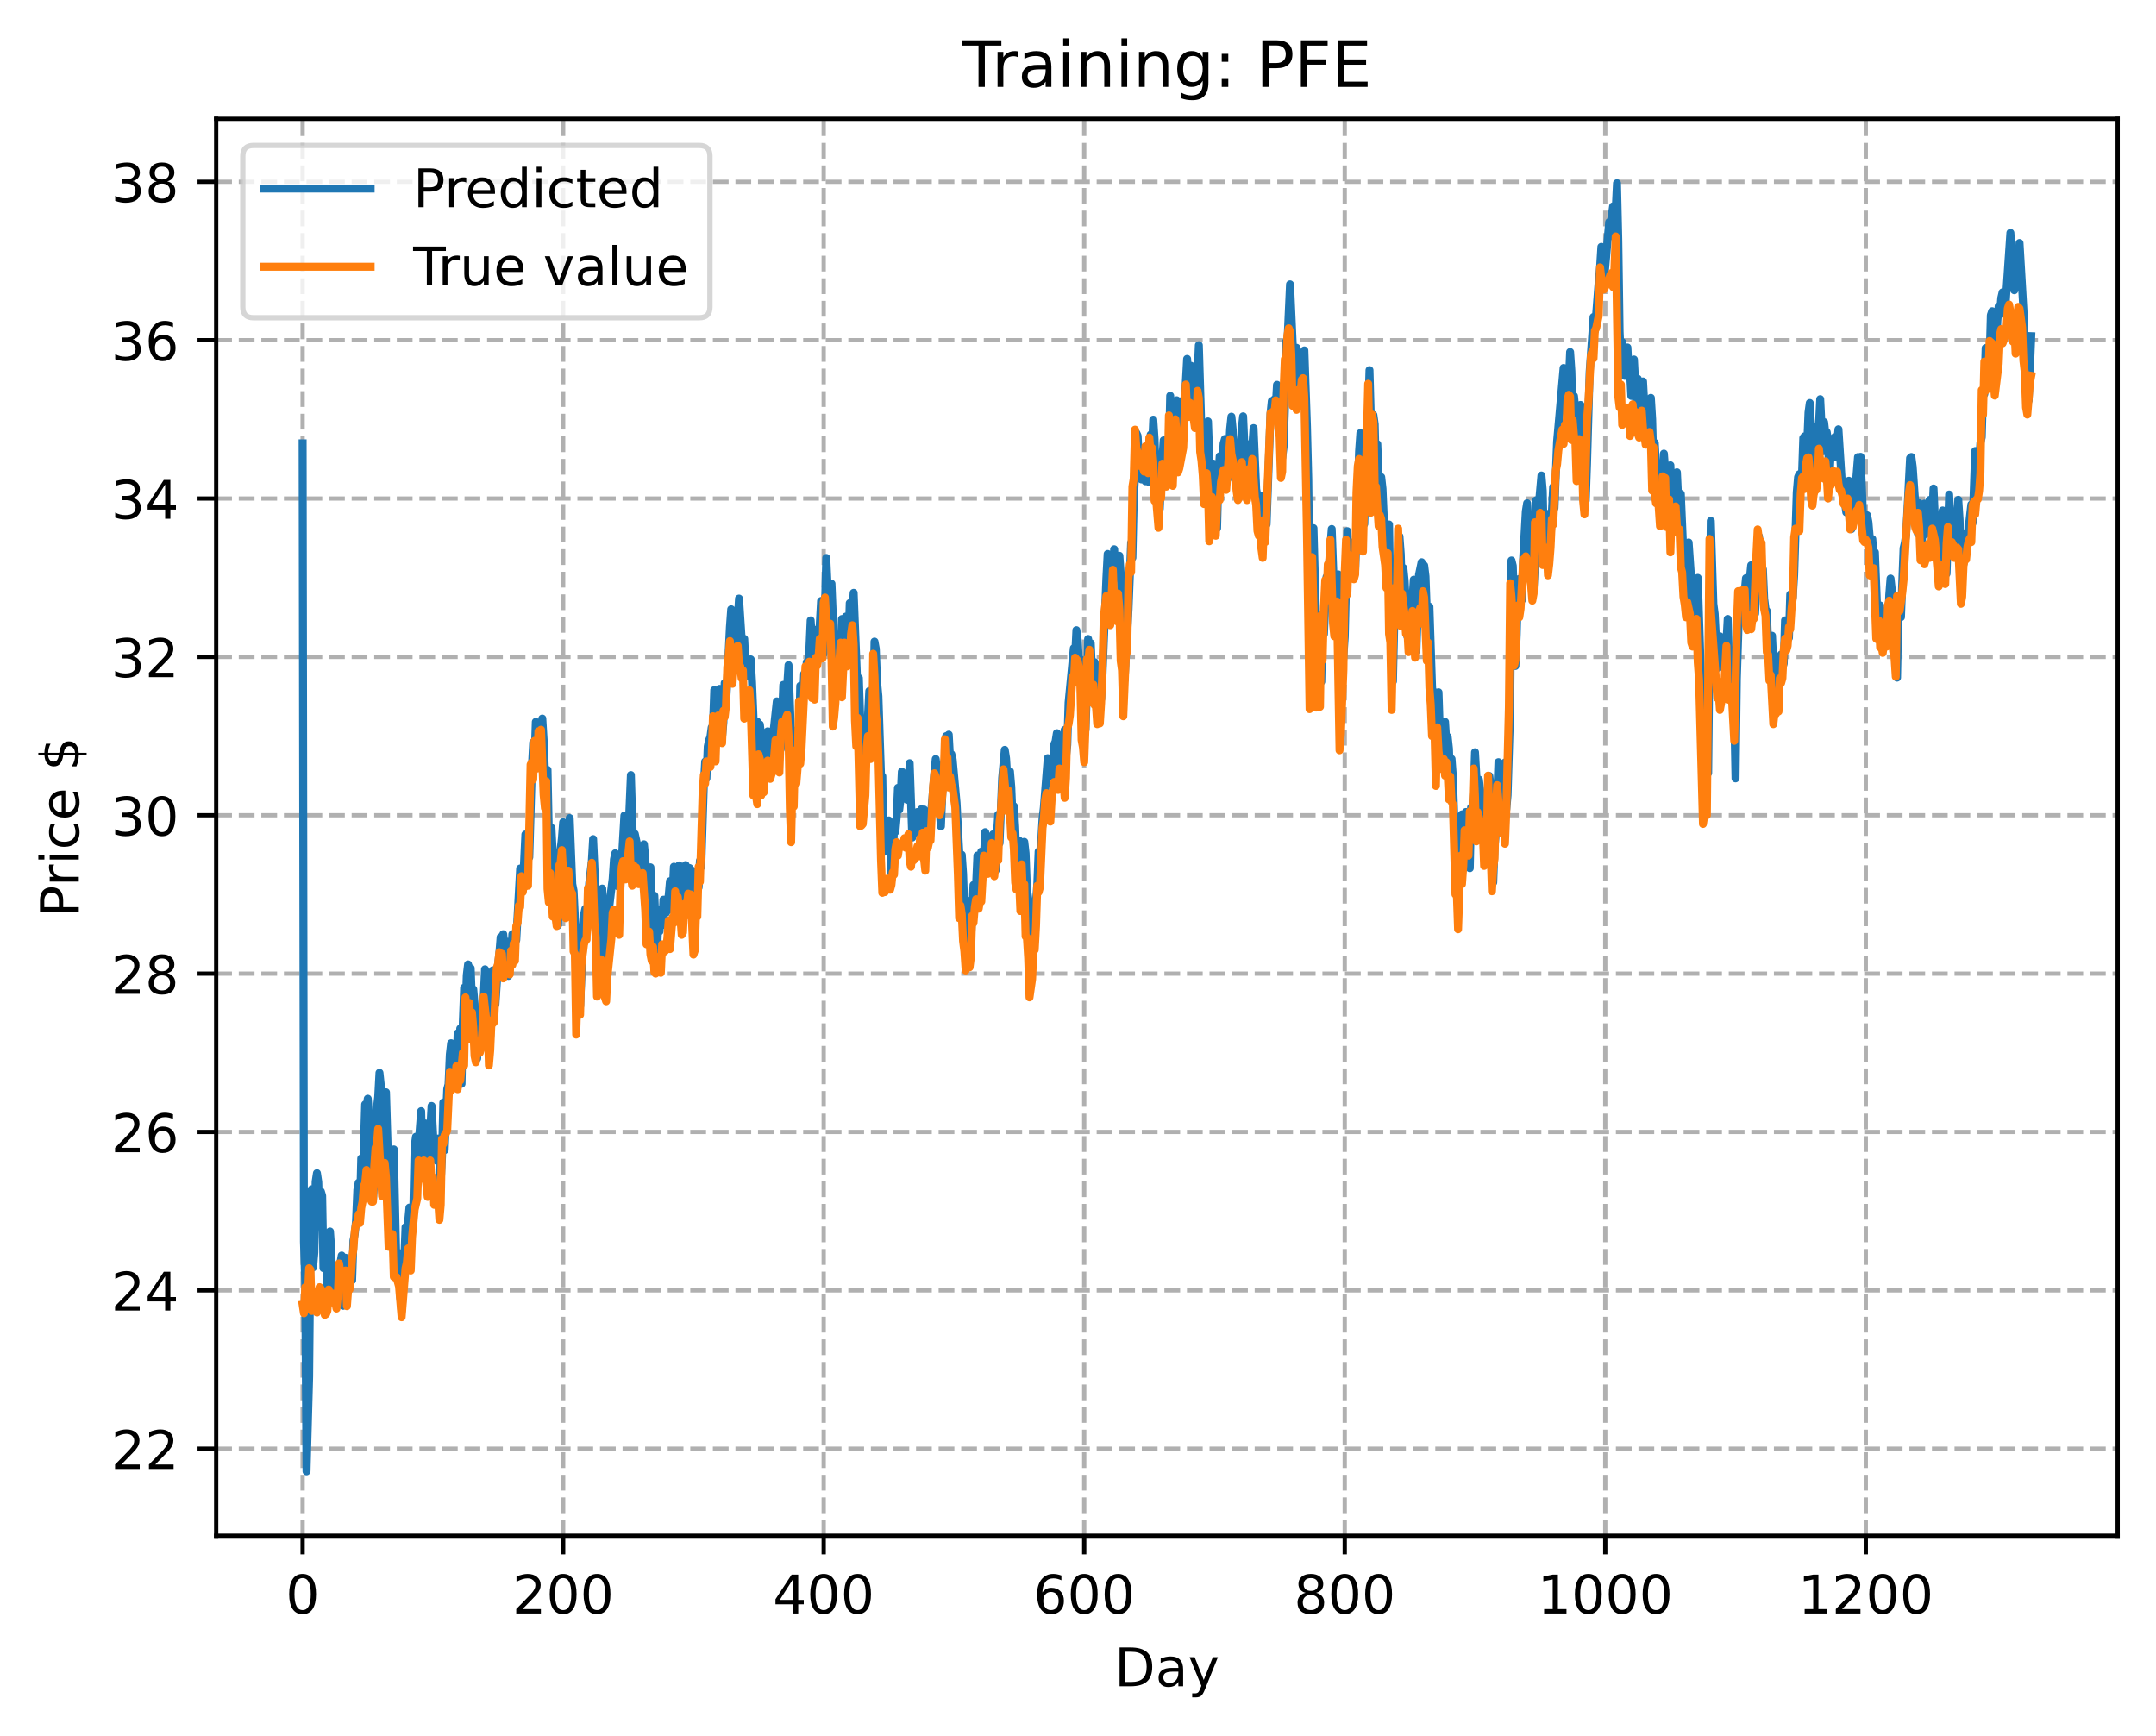 <?xml version="1.0" encoding="utf-8" standalone="no"?>
<!DOCTYPE svg PUBLIC "-//W3C//DTD SVG 1.1//EN"
  "http://www.w3.org/Graphics/SVG/1.1/DTD/svg11.dtd">
<!-- Created with matplotlib (https://matplotlib.org/) -->
<svg height="325.986pt" version="1.1" viewBox="0 0 404.923 325.986" width="404.923pt" xmlns="http://www.w3.org/2000/svg" xmlns:xlink="http://www.w3.org/1999/xlink">
 <defs>
  <style type="text/css">
*{stroke-linecap:butt;stroke-linejoin:round;}
  </style>
 </defs>
 <g id="figure_1">
  <g id="patch_1">
   <path d="M 0 325.986 
L 404.923 325.986 
L 404.923 0 
L 0 0 
z
" style="fill:#ffffff;"/>
  </g>
  <g id="axes_1">
   <g id="patch_2">
    <path d="M 40.603 288.43 
L 397.723 288.43 
L 397.723 22.318 
L 40.603 22.318 
z
" style="fill:#ffffff;"/>
   </g>
   <g id="matplotlib.axis_1">
    <g id="xtick_1">
     <g id="line2d_1">
      <path clip-path="url(#pd4aa65fe61)" d="M 56.836 288.43 
L 56.836 22.318 
" style="fill:none;stroke:#b0b0b0;stroke-dasharray:2.96,1.28;stroke-dashoffset:0;stroke-width:0.8;"/>
     </g>
     <g id="line2d_2">
      <defs>
       <path d="M 0 0 
L 0 3.5 
" id="m8acd9ffcb7" style="stroke:#000000;stroke-width:0.8;"/>
      </defs>
      <g>
       <use style="stroke:#000000;stroke-width:0.8;" x="56.836" xlink:href="#m8acd9ffcb7" y="288.43"/>
      </g>
     </g>
     <g id="text_1">
      <!-- 0 -->
      <defs>
       <path d="M 31.781 66.406 
Q 24.172 66.406 20.328 58.906 
Q 16.5 51.422 16.5 36.375 
Q 16.5 21.391 20.328 13.891 
Q 24.172 6.391 31.781 6.391 
Q 39.453 6.391 43.281 13.891 
Q 47.125 21.391 47.125 36.375 
Q 47.125 51.422 43.281 58.906 
Q 39.453 66.406 31.781 66.406 
z
M 31.781 74.219 
Q 44.047 74.219 50.516 64.516 
Q 56.984 54.828 56.984 36.375 
Q 56.984 17.969 50.516 8.266 
Q 44.047 -1.422 31.781 -1.422 
Q 19.531 -1.422 13.062 8.266 
Q 6.594 17.969 6.594 36.375 
Q 6.594 54.828 13.062 64.516 
Q 19.531 74.219 31.781 74.219 
z
" id="DejaVuSans-48"/>
      </defs>
      <g transform="translate(53.655 303.029)scale(0.1 -0.1)">
       <use xlink:href="#DejaVuSans-48"/>
      </g>
     </g>
    </g>
    <g id="xtick_2">
     <g id="line2d_3">
      <path clip-path="url(#pd4aa65fe61)" d="M 105.766 288.43 
L 105.766 22.318 
" style="fill:none;stroke:#b0b0b0;stroke-dasharray:2.96,1.28;stroke-dashoffset:0;stroke-width:0.8;"/>
     </g>
     <g id="line2d_4">
      <g>
       <use style="stroke:#000000;stroke-width:0.8;" x="105.766" xlink:href="#m8acd9ffcb7" y="288.43"/>
      </g>
     </g>
     <g id="text_2">
      <!-- 200 -->
      <defs>
       <path d="M 19.188 8.297 
L 53.609 8.297 
L 53.609 0 
L 7.328 0 
L 7.328 8.297 
Q 12.938 14.109 22.625 23.891 
Q 32.328 33.688 34.812 36.531 
Q 39.547 41.844 41.422 45.531 
Q 43.312 49.219 43.312 52.781 
Q 43.312 58.594 39.234 62.25 
Q 35.156 65.922 28.609 65.922 
Q 23.969 65.922 18.812 64.312 
Q 13.672 62.703 7.812 59.422 
L 7.812 69.391 
Q 13.766 71.781 18.938 73 
Q 24.125 74.219 28.422 74.219 
Q 39.75 74.219 46.484 68.547 
Q 53.219 62.891 53.219 53.422 
Q 53.219 48.922 51.531 44.891 
Q 49.859 40.875 45.406 35.406 
Q 44.188 33.984 37.641 27.219 
Q 31.109 20.453 19.188 8.297 
z
" id="DejaVuSans-50"/>
      </defs>
      <g transform="translate(96.223 303.029)scale(0.1 -0.1)">
       <use xlink:href="#DejaVuSans-50"/>
       <use x="63.623" xlink:href="#DejaVuSans-48"/>
       <use x="127.246" xlink:href="#DejaVuSans-48"/>
      </g>
     </g>
    </g>
    <g id="xtick_3">
     <g id="line2d_5">
      <path clip-path="url(#pd4aa65fe61)" d="M 154.697 288.43 
L 154.697 22.318 
" style="fill:none;stroke:#b0b0b0;stroke-dasharray:2.96,1.28;stroke-dashoffset:0;stroke-width:0.8;"/>
     </g>
     <g id="line2d_6">
      <g>
       <use style="stroke:#000000;stroke-width:0.8;" x="154.697" xlink:href="#m8acd9ffcb7" y="288.43"/>
      </g>
     </g>
     <g id="text_3">
      <!-- 400 -->
      <defs>
       <path d="M 37.797 64.312 
L 12.891 25.391 
L 37.797 25.391 
z
M 35.203 72.906 
L 47.609 72.906 
L 47.609 25.391 
L 58.016 25.391 
L 58.016 17.188 
L 47.609 17.188 
L 47.609 0 
L 37.797 0 
L 37.797 17.188 
L 4.891 17.188 
L 4.891 26.703 
z
" id="DejaVuSans-52"/>
      </defs>
      <g transform="translate(145.153 303.029)scale(0.1 -0.1)">
       <use xlink:href="#DejaVuSans-52"/>
       <use x="63.623" xlink:href="#DejaVuSans-48"/>
       <use x="127.246" xlink:href="#DejaVuSans-48"/>
      </g>
     </g>
    </g>
    <g id="xtick_4">
     <g id="line2d_7">
      <path clip-path="url(#pd4aa65fe61)" d="M 203.628 288.43 
L 203.628 22.318 
" style="fill:none;stroke:#b0b0b0;stroke-dasharray:2.96,1.28;stroke-dashoffset:0;stroke-width:0.8;"/>
     </g>
     <g id="line2d_8">
      <g>
       <use style="stroke:#000000;stroke-width:0.8;" x="203.628" xlink:href="#m8acd9ffcb7" y="288.43"/>
      </g>
     </g>
     <g id="text_4">
      <!-- 600 -->
      <defs>
       <path d="M 33.016 40.375 
Q 26.375 40.375 22.484 35.828 
Q 18.609 31.297 18.609 23.391 
Q 18.609 15.531 22.484 10.953 
Q 26.375 6.391 33.016 6.391 
Q 39.656 6.391 43.531 10.953 
Q 47.406 15.531 47.406 23.391 
Q 47.406 31.297 43.531 35.828 
Q 39.656 40.375 33.016 40.375 
z
M 52.594 71.297 
L 52.594 62.312 
Q 48.875 64.062 45.094 64.984 
Q 41.312 65.922 37.594 65.922 
Q 27.828 65.922 22.672 59.328 
Q 17.531 52.734 16.797 39.406 
Q 19.672 43.656 24.016 45.922 
Q 28.375 48.188 33.594 48.188 
Q 44.578 48.188 50.953 41.516 
Q 57.328 34.859 57.328 23.391 
Q 57.328 12.156 50.688 5.359 
Q 44.047 -1.422 33.016 -1.422 
Q 20.359 -1.422 13.672 8.266 
Q 6.984 17.969 6.984 36.375 
Q 6.984 53.656 15.188 63.938 
Q 23.391 74.219 37.203 74.219 
Q 40.922 74.219 44.703 73.484 
Q 48.484 72.75 52.594 71.297 
z
" id="DejaVuSans-54"/>
      </defs>
      <g transform="translate(194.084 303.029)scale(0.1 -0.1)">
       <use xlink:href="#DejaVuSans-54"/>
       <use x="63.623" xlink:href="#DejaVuSans-48"/>
       <use x="127.246" xlink:href="#DejaVuSans-48"/>
      </g>
     </g>
    </g>
    <g id="xtick_5">
     <g id="line2d_9">
      <path clip-path="url(#pd4aa65fe61)" d="M 252.558 288.43 
L 252.558 22.318 
" style="fill:none;stroke:#b0b0b0;stroke-dasharray:2.96,1.28;stroke-dashoffset:0;stroke-width:0.8;"/>
     </g>
     <g id="line2d_10">
      <g>
       <use style="stroke:#000000;stroke-width:0.8;" x="252.558" xlink:href="#m8acd9ffcb7" y="288.43"/>
      </g>
     </g>
     <g id="text_5">
      <!-- 800 -->
      <defs>
       <path d="M 31.781 34.625 
Q 24.75 34.625 20.719 30.859 
Q 16.703 27.094 16.703 20.516 
Q 16.703 13.922 20.719 10.156 
Q 24.75 6.391 31.781 6.391 
Q 38.812 6.391 42.859 10.172 
Q 46.922 13.969 46.922 20.516 
Q 46.922 27.094 42.891 30.859 
Q 38.875 34.625 31.781 34.625 
z
M 21.922 38.812 
Q 15.578 40.375 12.031 44.719 
Q 8.5 49.078 8.5 55.328 
Q 8.5 64.062 14.719 69.141 
Q 20.953 74.219 31.781 74.219 
Q 42.672 74.219 48.875 69.141 
Q 55.078 64.062 55.078 55.328 
Q 55.078 49.078 51.531 44.719 
Q 48 40.375 41.703 38.812 
Q 48.828 37.156 52.797 32.312 
Q 56.781 27.484 56.781 20.516 
Q 56.781 9.906 50.312 4.234 
Q 43.844 -1.422 31.781 -1.422 
Q 19.734 -1.422 13.25 4.234 
Q 6.781 9.906 6.781 20.516 
Q 6.781 27.484 10.781 32.312 
Q 14.797 37.156 21.922 38.812 
z
M 18.312 54.391 
Q 18.312 48.734 21.844 45.562 
Q 25.391 42.391 31.781 42.391 
Q 38.141 42.391 41.719 45.562 
Q 45.312 48.734 45.312 54.391 
Q 45.312 60.062 41.719 63.234 
Q 38.141 66.406 31.781 66.406 
Q 25.391 66.406 21.844 63.234 
Q 18.312 60.062 18.312 54.391 
z
" id="DejaVuSans-56"/>
      </defs>
      <g transform="translate(243.015 303.029)scale(0.1 -0.1)">
       <use xlink:href="#DejaVuSans-56"/>
       <use x="63.623" xlink:href="#DejaVuSans-48"/>
       <use x="127.246" xlink:href="#DejaVuSans-48"/>
      </g>
     </g>
    </g>
    <g id="xtick_6">
     <g id="line2d_11">
      <path clip-path="url(#pd4aa65fe61)" d="M 301.489 288.43 
L 301.489 22.318 
" style="fill:none;stroke:#b0b0b0;stroke-dasharray:2.96,1.28;stroke-dashoffset:0;stroke-width:0.8;"/>
     </g>
     <g id="line2d_12">
      <g>
       <use style="stroke:#000000;stroke-width:0.8;" x="301.489" xlink:href="#m8acd9ffcb7" y="288.43"/>
      </g>
     </g>
     <g id="text_6">
      <!-- 1000 -->
      <defs>
       <path d="M 12.406 8.297 
L 28.516 8.297 
L 28.516 63.922 
L 10.984 60.406 
L 10.984 69.391 
L 28.422 72.906 
L 38.281 72.906 
L 38.281 8.297 
L 54.391 8.297 
L 54.391 0 
L 12.406 0 
z
" id="DejaVuSans-49"/>
      </defs>
      <g transform="translate(288.764 303.029)scale(0.1 -0.1)">
       <use xlink:href="#DejaVuSans-49"/>
       <use x="63.623" xlink:href="#DejaVuSans-48"/>
       <use x="127.246" xlink:href="#DejaVuSans-48"/>
       <use x="190.869" xlink:href="#DejaVuSans-48"/>
      </g>
     </g>
    </g>
    <g id="xtick_7">
     <g id="line2d_13">
      <path clip-path="url(#pd4aa65fe61)" d="M 350.419 288.43 
L 350.419 22.318 
" style="fill:none;stroke:#b0b0b0;stroke-dasharray:2.96,1.28;stroke-dashoffset:0;stroke-width:0.8;"/>
     </g>
     <g id="line2d_14">
      <g>
       <use style="stroke:#000000;stroke-width:0.8;" x="350.419" xlink:href="#m8acd9ffcb7" y="288.43"/>
      </g>
     </g>
     <g id="text_7">
      <!-- 1200 -->
      <g transform="translate(337.694 303.029)scale(0.1 -0.1)">
       <use xlink:href="#DejaVuSans-49"/>
       <use x="63.623" xlink:href="#DejaVuSans-50"/>
       <use x="127.246" xlink:href="#DejaVuSans-48"/>
       <use x="190.869" xlink:href="#DejaVuSans-48"/>
      </g>
     </g>
    </g>
    <g id="text_8">
     <!-- Day -->
     <defs>
      <path d="M 19.672 64.797 
L 19.672 8.109 
L 31.594 8.109 
Q 46.688 8.109 53.688 14.938 
Q 60.688 21.781 60.688 36.531 
Q 60.688 51.172 53.688 57.984 
Q 46.688 64.797 31.594 64.797 
z
M 9.812 72.906 
L 30.078 72.906 
Q 51.266 72.906 61.172 64.094 
Q 71.094 55.281 71.094 36.531 
Q 71.094 17.672 61.125 8.828 
Q 51.172 0 30.078 0 
L 9.812 0 
z
" id="DejaVuSans-68"/>
      <path d="M 34.281 27.484 
Q 23.391 27.484 19.188 25 
Q 14.984 22.516 14.984 16.5 
Q 14.984 11.719 18.141 8.906 
Q 21.297 6.109 26.703 6.109 
Q 34.188 6.109 38.703 11.406 
Q 43.219 16.703 43.219 25.484 
L 43.219 27.484 
z
M 52.203 31.203 
L 52.203 0 
L 43.219 0 
L 43.219 8.297 
Q 40.141 3.328 35.547 0.953 
Q 30.953 -1.422 24.312 -1.422 
Q 15.922 -1.422 10.953 3.297 
Q 6 8.016 6 15.922 
Q 6 25.141 12.172 29.828 
Q 18.359 34.516 30.609 34.516 
L 43.219 34.516 
L 43.219 35.406 
Q 43.219 41.609 39.141 45 
Q 35.062 48.391 27.688 48.391 
Q 23 48.391 18.547 47.266 
Q 14.109 46.141 10.016 43.891 
L 10.016 52.203 
Q 14.938 54.109 19.578 55.047 
Q 24.219 56 28.609 56 
Q 40.484 56 46.344 49.844 
Q 52.203 43.703 52.203 31.203 
z
" id="DejaVuSans-97"/>
      <path d="M 32.172 -5.078 
Q 28.375 -14.844 24.75 -17.812 
Q 21.141 -20.797 15.094 -20.797 
L 7.906 -20.797 
L 7.906 -13.281 
L 13.188 -13.281 
Q 16.891 -13.281 18.938 -11.516 
Q 21 -9.766 23.484 -3.219 
L 25.094 0.875 
L 2.984 54.688 
L 12.5 54.688 
L 29.594 11.922 
L 46.688 54.688 
L 56.203 54.688 
z
" id="DejaVuSans-121"/>
     </defs>
     <g transform="translate(209.29 316.707)scale(0.1 -0.1)">
      <use xlink:href="#DejaVuSans-68"/>
      <use x="77.002" xlink:href="#DejaVuSans-97"/>
      <use x="138.281" xlink:href="#DejaVuSans-121"/>
     </g>
    </g>
   </g>
   <g id="matplotlib.axis_2">
    <g id="ytick_1">
     <g id="line2d_15">
      <path clip-path="url(#pd4aa65fe61)" d="M 40.603 272.086 
L 397.723 272.086 
" style="fill:none;stroke:#b0b0b0;stroke-dasharray:2.96,1.28;stroke-dashoffset:0;stroke-width:0.8;"/>
     </g>
     <g id="line2d_16">
      <defs>
       <path d="M 0 0 
L -3.5 0 
" id="m12a5150bab" style="stroke:#000000;stroke-width:0.8;"/>
      </defs>
      <g>
       <use style="stroke:#000000;stroke-width:0.8;" x="40.603" xlink:href="#m12a5150bab" y="272.086"/>
      </g>
     </g>
     <g id="text_9">
      <!-- 22 -->
      <g transform="translate(20.878 275.886)scale(0.1 -0.1)">
       <use xlink:href="#DejaVuSans-50"/>
       <use x="63.623" xlink:href="#DejaVuSans-50"/>
      </g>
     </g>
    </g>
    <g id="ytick_2">
     <g id="line2d_17">
      <path clip-path="url(#pd4aa65fe61)" d="M 40.603 242.344 
L 397.723 242.344 
" style="fill:none;stroke:#b0b0b0;stroke-dasharray:2.96,1.28;stroke-dashoffset:0;stroke-width:0.8;"/>
     </g>
     <g id="line2d_18">
      <g>
       <use style="stroke:#000000;stroke-width:0.8;" x="40.603" xlink:href="#m12a5150bab" y="242.344"/>
      </g>
     </g>
     <g id="text_10">
      <!-- 24 -->
      <g transform="translate(20.878 246.143)scale(0.1 -0.1)">
       <use xlink:href="#DejaVuSans-50"/>
       <use x="63.623" xlink:href="#DejaVuSans-52"/>
      </g>
     </g>
    </g>
    <g id="ytick_3">
     <g id="line2d_19">
      <path clip-path="url(#pd4aa65fe61)" d="M 40.603 212.601 
L 397.723 212.601 
" style="fill:none;stroke:#b0b0b0;stroke-dasharray:2.96,1.28;stroke-dashoffset:0;stroke-width:0.8;"/>
     </g>
     <g id="line2d_20">
      <g>
       <use style="stroke:#000000;stroke-width:0.8;" x="40.603" xlink:href="#m12a5150bab" y="212.601"/>
      </g>
     </g>
     <g id="text_11">
      <!-- 26 -->
      <g transform="translate(20.878 216.401)scale(0.1 -0.1)">
       <use xlink:href="#DejaVuSans-50"/>
       <use x="63.623" xlink:href="#DejaVuSans-54"/>
      </g>
     </g>
    </g>
    <g id="ytick_4">
     <g id="line2d_21">
      <path clip-path="url(#pd4aa65fe61)" d="M 40.603 182.859 
L 397.723 182.859 
" style="fill:none;stroke:#b0b0b0;stroke-dasharray:2.96,1.28;stroke-dashoffset:0;stroke-width:0.8;"/>
     </g>
     <g id="line2d_22">
      <g>
       <use style="stroke:#000000;stroke-width:0.8;" x="40.603" xlink:href="#m12a5150bab" y="182.859"/>
      </g>
     </g>
     <g id="text_12">
      <!-- 28 -->
      <g transform="translate(20.878 186.658)scale(0.1 -0.1)">
       <use xlink:href="#DejaVuSans-50"/>
       <use x="63.623" xlink:href="#DejaVuSans-56"/>
      </g>
     </g>
    </g>
    <g id="ytick_5">
     <g id="line2d_23">
      <path clip-path="url(#pd4aa65fe61)" d="M 40.603 153.116 
L 397.723 153.116 
" style="fill:none;stroke:#b0b0b0;stroke-dasharray:2.96,1.28;stroke-dashoffset:0;stroke-width:0.8;"/>
     </g>
     <g id="line2d_24">
      <g>
       <use style="stroke:#000000;stroke-width:0.8;" x="40.603" xlink:href="#m12a5150bab" y="153.116"/>
      </g>
     </g>
     <g id="text_13">
      <!-- 30 -->
      <defs>
       <path d="M 40.578 39.312 
Q 47.656 37.797 51.625 33 
Q 55.609 28.219 55.609 21.188 
Q 55.609 10.406 48.188 4.484 
Q 40.766 -1.422 27.094 -1.422 
Q 22.516 -1.422 17.656 -0.516 
Q 12.797 0.391 7.625 2.203 
L 7.625 11.719 
Q 11.719 9.328 16.594 8.109 
Q 21.484 6.891 26.812 6.891 
Q 36.078 6.891 40.938 10.547 
Q 45.797 14.203 45.797 21.188 
Q 45.797 27.641 41.281 31.266 
Q 36.766 34.906 28.719 34.906 
L 20.219 34.906 
L 20.219 43.016 
L 29.109 43.016 
Q 36.375 43.016 40.234 45.922 
Q 44.094 48.828 44.094 54.297 
Q 44.094 59.906 40.109 62.906 
Q 36.141 65.922 28.719 65.922 
Q 24.656 65.922 20.016 65.031 
Q 15.375 64.156 9.812 62.312 
L 9.812 71.094 
Q 15.438 72.656 20.344 73.438 
Q 25.25 74.219 29.594 74.219 
Q 40.828 74.219 47.359 69.109 
Q 53.906 64.016 53.906 55.328 
Q 53.906 49.266 50.438 45.094 
Q 46.969 40.922 40.578 39.312 
z
" id="DejaVuSans-51"/>
      </defs>
      <g transform="translate(20.878 156.916)scale(0.1 -0.1)">
       <use xlink:href="#DejaVuSans-51"/>
       <use x="63.623" xlink:href="#DejaVuSans-48"/>
      </g>
     </g>
    </g>
    <g id="ytick_6">
     <g id="line2d_25">
      <path clip-path="url(#pd4aa65fe61)" d="M 40.603 123.374 
L 397.723 123.374 
" style="fill:none;stroke:#b0b0b0;stroke-dasharray:2.96,1.28;stroke-dashoffset:0;stroke-width:0.8;"/>
     </g>
     <g id="line2d_26">
      <g>
       <use style="stroke:#000000;stroke-width:0.8;" x="40.603" xlink:href="#m12a5150bab" y="123.374"/>
      </g>
     </g>
     <g id="text_14">
      <!-- 32 -->
      <g transform="translate(20.878 127.173)scale(0.1 -0.1)">
       <use xlink:href="#DejaVuSans-51"/>
       <use x="63.623" xlink:href="#DejaVuSans-50"/>
      </g>
     </g>
    </g>
    <g id="ytick_7">
     <g id="line2d_27">
      <path clip-path="url(#pd4aa65fe61)" d="M 40.603 93.631 
L 397.723 93.631 
" style="fill:none;stroke:#b0b0b0;stroke-dasharray:2.96,1.28;stroke-dashoffset:0;stroke-width:0.8;"/>
     </g>
     <g id="line2d_28">
      <g>
       <use style="stroke:#000000;stroke-width:0.8;" x="40.603" xlink:href="#m12a5150bab" y="93.631"/>
      </g>
     </g>
     <g id="text_15">
      <!-- 34 -->
      <g transform="translate(20.878 97.431)scale(0.1 -0.1)">
       <use xlink:href="#DejaVuSans-51"/>
       <use x="63.623" xlink:href="#DejaVuSans-52"/>
      </g>
     </g>
    </g>
    <g id="ytick_8">
     <g id="line2d_29">
      <path clip-path="url(#pd4aa65fe61)" d="M 40.603 63.889 
L 397.723 63.889 
" style="fill:none;stroke:#b0b0b0;stroke-dasharray:2.96,1.28;stroke-dashoffset:0;stroke-width:0.8;"/>
     </g>
     <g id="line2d_30">
      <g>
       <use style="stroke:#000000;stroke-width:0.8;" x="40.603" xlink:href="#m12a5150bab" y="63.889"/>
      </g>
     </g>
     <g id="text_16">
      <!-- 36 -->
      <g transform="translate(20.878 67.688)scale(0.1 -0.1)">
       <use xlink:href="#DejaVuSans-51"/>
       <use x="63.623" xlink:href="#DejaVuSans-54"/>
      </g>
     </g>
    </g>
    <g id="ytick_9">
     <g id="line2d_31">
      <path clip-path="url(#pd4aa65fe61)" d="M 40.603 34.147 
L 397.723 34.147 
" style="fill:none;stroke:#b0b0b0;stroke-dasharray:2.96,1.28;stroke-dashoffset:0;stroke-width:0.8;"/>
     </g>
     <g id="line2d_32">
      <g>
       <use style="stroke:#000000;stroke-width:0.8;" x="40.603" xlink:href="#m12a5150bab" y="34.147"/>
      </g>
     </g>
     <g id="text_17">
      <!-- 38 -->
      <g transform="translate(20.878 37.946)scale(0.1 -0.1)">
       <use xlink:href="#DejaVuSans-51"/>
       <use x="63.623" xlink:href="#DejaVuSans-56"/>
      </g>
     </g>
    </g>
    <g id="text_18">
     <!-- Price $ -->
     <defs>
      <path d="M 19.672 64.797 
L 19.672 37.406 
L 32.078 37.406 
Q 38.969 37.406 42.719 40.969 
Q 46.484 44.531 46.484 51.125 
Q 46.484 57.672 42.719 61.234 
Q 38.969 64.797 32.078 64.797 
z
M 9.812 72.906 
L 32.078 72.906 
Q 44.344 72.906 50.609 67.359 
Q 56.891 61.812 56.891 51.125 
Q 56.891 40.328 50.609 34.812 
Q 44.344 29.297 32.078 29.297 
L 19.672 29.297 
L 19.672 0 
L 9.812 0 
z
" id="DejaVuSans-80"/>
      <path d="M 41.109 46.297 
Q 39.594 47.172 37.812 47.578 
Q 36.031 48 33.891 48 
Q 26.266 48 22.188 43.047 
Q 18.109 38.094 18.109 28.812 
L 18.109 0 
L 9.078 0 
L 9.078 54.688 
L 18.109 54.688 
L 18.109 46.188 
Q 20.953 51.172 25.484 53.578 
Q 30.031 56 36.531 56 
Q 37.453 56 38.578 55.875 
Q 39.703 55.766 41.062 55.516 
z
" id="DejaVuSans-114"/>
      <path d="M 9.422 54.688 
L 18.406 54.688 
L 18.406 0 
L 9.422 0 
z
M 9.422 75.984 
L 18.406 75.984 
L 18.406 64.594 
L 9.422 64.594 
z
" id="DejaVuSans-105"/>
      <path d="M 48.781 52.594 
L 48.781 44.188 
Q 44.969 46.297 41.141 47.344 
Q 37.312 48.391 33.406 48.391 
Q 24.656 48.391 19.812 42.844 
Q 14.984 37.312 14.984 27.297 
Q 14.984 17.281 19.812 11.734 
Q 24.656 6.203 33.406 6.203 
Q 37.312 6.203 41.141 7.25 
Q 44.969 8.297 48.781 10.406 
L 48.781 2.094 
Q 45.016 0.344 40.984 -0.531 
Q 36.969 -1.422 32.422 -1.422 
Q 20.062 -1.422 12.781 6.344 
Q 5.516 14.109 5.516 27.297 
Q 5.516 40.672 12.859 48.328 
Q 20.219 56 33.016 56 
Q 37.156 56 41.109 55.141 
Q 45.062 54.297 48.781 52.594 
z
" id="DejaVuSans-99"/>
      <path d="M 56.203 29.594 
L 56.203 25.203 
L 14.891 25.203 
Q 15.484 15.922 20.484 11.062 
Q 25.484 6.203 34.422 6.203 
Q 39.594 6.203 44.453 7.469 
Q 49.312 8.734 54.109 11.281 
L 54.109 2.781 
Q 49.266 0.734 44.188 -0.344 
Q 39.109 -1.422 33.891 -1.422 
Q 20.797 -1.422 13.156 6.188 
Q 5.516 13.812 5.516 26.812 
Q 5.516 40.234 12.766 48.109 
Q 20.016 56 32.328 56 
Q 43.359 56 49.781 48.891 
Q 56.203 41.797 56.203 29.594 
z
M 47.219 32.234 
Q 47.125 39.594 43.094 43.984 
Q 39.062 48.391 32.422 48.391 
Q 24.906 48.391 20.391 44.141 
Q 15.875 39.891 15.188 32.172 
z
" id="DejaVuSans-101"/>
      <path id="DejaVuSans-32"/>
      <path d="M 33.797 -14.703 
L 28.906 -14.703 
L 28.859 0 
Q 23.734 0.094 18.609 1.188 
Q 13.484 2.297 8.297 4.5 
L 8.297 13.281 
Q 13.281 10.156 18.375 8.562 
Q 23.484 6.984 28.906 6.938 
L 28.906 29.203 
Q 18.109 30.953 13.203 35.156 
Q 8.297 39.359 8.297 46.688 
Q 8.297 54.641 13.625 59.219 
Q 18.953 63.812 28.906 64.5 
L 28.906 75.984 
L 33.797 75.984 
L 33.797 64.656 
Q 38.328 64.453 42.578 63.688 
Q 46.828 62.938 50.875 61.625 
L 50.875 53.078 
Q 46.828 55.125 42.547 56.25 
Q 38.281 57.375 33.797 57.562 
L 33.797 36.719 
Q 44.875 35.016 50.094 30.609 
Q 55.328 26.219 55.328 18.609 
Q 55.328 10.359 49.781 5.594 
Q 44.234 0.828 33.797 0.094 
z
M 28.906 37.594 
L 28.906 57.625 
Q 23.25 56.984 20.266 54.391 
Q 17.281 51.812 17.281 47.516 
Q 17.281 43.312 20.031 40.969 
Q 22.797 38.625 28.906 37.594 
z
M 33.797 28.219 
L 33.797 7.078 
Q 39.984 7.906 43.141 10.594 
Q 46.297 13.281 46.297 17.672 
Q 46.297 21.969 43.281 24.5 
Q 40.281 27.047 33.797 28.219 
z
" id="DejaVuSans-36"/>
     </defs>
     <g transform="translate(14.798 172.342)rotate(-90)scale(0.1 -0.1)">
      <use xlink:href="#DejaVuSans-80"/>
      <use x="58.553" xlink:href="#DejaVuSans-114"/>
      <use x="99.666" xlink:href="#DejaVuSans-105"/>
      <use x="127.449" xlink:href="#DejaVuSans-99"/>
      <use x="182.43" xlink:href="#DejaVuSans-101"/>
      <use x="243.953" xlink:href="#DejaVuSans-32"/>
      <use x="275.74" xlink:href="#DejaVuSans-36"/>
     </g>
    </g>
   </g>
   <g id="line2d_33">
    <path clip-path="url(#pd4aa65fe61)" d="M 56.836 83.271 
L 57.081 233.188 
L 57.325 240.955 
L 57.57 276.334 
L 58.059 258.587 
L 58.304 232.454 
L 58.548 223.367 
L 58.793 238.046 
L 59.038 235.235 
L 59.282 221.926 
L 59.527 220.342 
L 59.772 221.974 
L 60.016 230.324 
L 60.261 223.776 
L 60.506 224.59 
L 60.75 238.173 
L 60.995 235.653 
L 61.24 236.813 
L 61.484 241.611 
L 61.729 231.929 
L 61.974 231.291 
L 62.218 234.78 
L 62.463 244.223 
L 62.952 239.425 
L 63.197 241.42 
L 63.441 242.033 
L 63.686 244.344 
L 63.931 237.2 
L 64.175 235.813 
L 64.42 245.248 
L 64.909 236.234 
L 65.154 238.413 
L 65.399 241.63 
L 65.888 240.586 
L 66.133 240.461 
L 66.377 233.001 
L 66.622 231.751 
L 66.867 229.3 
L 67.111 223.493 
L 67.356 222.123 
L 67.601 227.407 
L 67.845 217.573 
L 68.09 223.431 
L 68.579 207.427 
L 68.824 208.225 
L 69.069 206.352 
L 69.313 209.822 
L 69.558 219.263 
L 70.047 225.303 
L 70.292 221.694 
L 70.536 210.212 
L 71.026 206.03 
L 71.27 201.487 
L 71.515 203.829 
L 71.76 215.794 
L 72.004 221.747 
L 72.249 218.904 
L 72.494 205.148 
L 73.228 229.767 
L 73.962 215.876 
L 74.451 237.892 
L 74.696 237.103 
L 74.94 235.356 
L 75.185 243.638 
L 75.429 246.19 
L 75.674 243.074 
L 76.163 230.471 
L 76.408 232.023 
L 76.897 226.799 
L 77.142 226.917 
L 77.387 229.82 
L 77.631 226.962 
L 77.876 215.285 
L 78.121 213.496 
L 78.365 215.118 
L 78.61 215.013 
L 79.099 208.69 
L 79.344 217.716 
L 79.589 215.488 
L 79.833 210.994 
L 80.078 211.796 
L 80.323 220.962 
L 81.056 207.715 
L 81.546 216.969 
L 81.79 217.38 
L 82.035 218.011 
L 82.28 213.841 
L 82.769 222.047 
L 83.014 217.193 
L 83.258 207.062 
L 83.503 216.016 
L 83.992 204.556 
L 84.237 203.649 
L 84.482 198.053 
L 84.726 195.931 
L 84.971 198.781 
L 85.216 196.756 
L 85.46 196.727 
L 85.705 202.297 
L 85.95 194.075 
L 86.194 199.542 
L 86.439 193.176 
L 86.684 203.55 
L 86.928 191.867 
L 87.173 185.5 
L 87.417 190.58 
L 87.662 183.159 
L 87.907 181.127 
L 88.151 190.554 
L 88.396 181.833 
L 88.641 188.052 
L 88.885 185.805 
L 89.13 188.538 
L 89.375 197.021 
L 89.619 198.794 
L 89.864 190.913 
L 90.109 191.921 
L 90.353 189.777 
L 90.598 190.067 
L 90.843 187.43 
L 91.087 182.049 
L 91.332 185.233 
L 91.577 190.458 
L 91.821 189.96 
L 92.066 194.928 
L 92.555 182.245 
L 92.8 188.424 
L 93.044 188.656 
L 93.534 181.219 
L 93.778 179.111 
L 94.023 176.018 
L 94.268 176.898 
L 94.512 175.456 
L 94.757 178.107 
L 95.002 178.399 
L 95.246 176.869 
L 95.491 183.294 
L 95.736 178.68 
L 95.98 180.471 
L 96.225 175.463 
L 96.47 178.582 
L 96.714 175.965 
L 96.959 176.564 
L 97.693 163.121 
L 97.938 167.095 
L 98.182 167.136 
L 98.672 156.73 
L 98.916 158.528 
L 99.161 158.945 
L 99.405 161.012 
L 99.895 144.01 
L 100.139 139.456 
L 100.384 143.004 
L 100.629 135.582 
L 100.873 136.528 
L 101.118 143.787 
L 101.363 136.036 
L 101.607 139.243 
L 101.852 134.959 
L 102.097 138.951 
L 102.586 150.724 
L 102.831 144.599 
L 103.075 156.671 
L 103.32 162.004 
L 103.565 155.48 
L 103.809 160.094 
L 104.054 168.531 
L 104.299 162.92 
L 104.543 166.863 
L 104.788 173.802 
L 105.277 159.612 
L 105.522 157.537 
L 105.766 154.43 
L 106.5 166.615 
L 106.745 163.817 
L 106.99 153.646 
L 107.479 166.034 
L 107.724 167.302 
L 107.968 172.361 
L 108.213 174.845 
L 108.458 186.518 
L 108.702 177.408 
L 108.947 188.973 
L 109.436 178.094 
L 109.681 171.821 
L 109.926 170.683 
L 110.17 172.415 
L 110.415 170.477 
L 110.66 165.904 
L 111.149 161.783 
L 111.393 157.593 
L 111.883 168.341 
L 112.372 185.326 
L 112.617 171.66 
L 112.861 167.757 
L 113.106 166.883 
L 113.351 171.891 
L 113.595 179.503 
L 113.84 181.908 
L 114.085 178.985 
L 114.329 171.071 
L 114.819 166.962 
L 115.063 165.071 
L 115.308 161.415 
L 115.553 160.26 
L 116.042 166.451 
L 116.287 161.54 
L 116.531 165.901 
L 117.265 153.169 
L 117.51 155.408 
L 117.754 162.938 
L 118.488 145.572 
L 118.978 161.67 
L 119.222 156.6 
L 119.712 158.865 
L 120.201 165.05 
L 120.446 159.175 
L 120.69 161.844 
L 120.935 158.567 
L 121.18 160.993 
L 121.669 171.074 
L 122.158 162.895 
L 122.648 176.089 
L 122.892 168.225 
L 123.381 179.64 
L 123.626 173.014 
L 123.871 174.928 
L 124.115 170.745 
L 124.36 173.773 
L 124.605 168.975 
L 124.849 170.636 
L 125.094 171.435 
L 125.339 169.071 
L 125.583 168.213 
L 125.828 165.495 
L 126.073 170.878 
L 126.317 168.046 
L 126.562 162.786 
L 126.807 166.413 
L 127.051 163.885 
L 127.296 165.033 
L 127.541 162.541 
L 128.03 171.557 
L 128.275 172.196 
L 128.519 168.574 
L 128.764 162.48 
L 129.008 167.223 
L 129.498 163.032 
L 129.742 167.671 
L 129.987 163.506 
L 130.232 166.858 
L 130.476 173.211 
L 130.721 169.865 
L 130.966 164.291 
L 131.21 166.66 
L 131.455 161.658 
L 131.7 162.789 
L 132.189 147.408 
L 132.434 143.039 
L 132.678 146.191 
L 132.923 140.209 
L 133.168 139.005 
L 133.412 138.447 
L 133.657 136.633 
L 133.902 136.483 
L 134.146 129.613 
L 134.391 132.265 
L 134.636 139.331 
L 135.125 129.381 
L 135.614 138.54 
L 135.859 135.676 
L 136.103 128.285 
L 136.348 132.417 
L 137.082 117.789 
L 137.327 114.437 
L 137.571 117.805 
L 137.816 124.062 
L 138.061 118.781 
L 138.305 118.113 
L 138.55 116.419 
L 138.795 112.421 
L 139.529 123.705 
L 139.773 119.987 
L 140.018 124.996 
L 140.263 124.342 
L 140.507 127.05 
L 140.752 124.469 
L 140.996 123.844 
L 141.241 128.161 
L 141.73 140.014 
L 142.22 135.536 
L 142.464 142.628 
L 142.709 136.062 
L 142.954 138.234 
L 143.198 145.11 
L 143.443 139.156 
L 143.688 141.383 
L 144.177 137.359 
L 144.422 137.424 
L 144.911 143.885 
L 145.156 138.519 
L 145.89 131.73 
L 146.134 133.734 
L 146.379 138.855 
L 146.624 140.714 
L 147.113 128.634 
L 147.602 136.777 
L 147.847 128.744 
L 148.091 124.919 
L 148.825 145.572 
L 149.07 137.216 
L 149.315 144.745 
L 149.559 138.905 
L 149.804 142.748 
L 150.049 140.412 
L 150.293 128.815 
L 150.538 137.433 
L 151.027 126.555 
L 151.272 127.767 
L 151.517 124.366 
L 151.761 127.478 
L 152.251 116.518 
L 152.495 120.02 
L 152.74 126.917 
L 152.984 122.131 
L 153.229 123.423 
L 153.474 118.224 
L 153.718 121.646 
L 154.208 112.878 
L 154.697 122.74 
L 155.186 104.792 
L 155.676 115.393 
L 155.92 114.538 
L 156.165 109.63 
L 156.41 115.632 
L 156.654 126.317 
L 156.899 123.356 
L 157.144 122.877 
L 157.388 119.585 
L 157.633 124.862 
L 157.878 122.004 
L 158.122 116.264 
L 158.367 125.345 
L 158.856 115.808 
L 159.345 121.428 
L 159.59 113.275 
L 159.835 118.146 
L 160.324 111.344 
L 161.058 130.087 
L 161.303 127.345 
L 161.792 142.601 
L 162.037 140.022 
L 162.281 139.58 
L 162.771 139.245 
L 163.26 129.788 
L 163.505 133.613 
L 163.749 139.917 
L 163.994 134.817 
L 164.239 120.503 
L 164.483 121.861 
L 164.728 128.167 
L 164.972 130.758 
L 165.462 145.736 
L 165.706 145.79 
L 165.951 160.002 
L 166.196 155.503 
L 166.44 157.163 
L 166.685 156.671 
L 166.93 154.092 
L 167.174 157.505 
L 167.419 164.041 
L 167.664 161.697 
L 167.908 155.384 
L 168.153 156.228 
L 168.398 153.552 
L 168.642 147.974 
L 168.887 152.077 
L 169.132 150 
L 169.376 144.939 
L 169.621 149.112 
L 170.11 146.441 
L 170.355 150.203 
L 170.6 148.267 
L 170.844 143.338 
L 171.333 157.303 
L 171.578 155.023 
L 171.823 154.519 
L 172.067 156.376 
L 172.312 152.502 
L 172.557 153.757 
L 172.801 155.74 
L 173.046 151.978 
L 173.291 152.074 
L 173.535 152.034 
L 174.025 157.095 
L 174.269 154.538 
L 174.514 156.232 
L 174.759 154.241 
L 175.493 145.11 
L 175.737 142.557 
L 175.982 144.807 
L 176.227 150.334 
L 176.471 152.194 
L 176.716 155.207 
L 177.205 143.677 
L 177.45 142.615 
L 177.694 138.256 
L 177.939 141.476 
L 178.184 137.977 
L 178.428 142.446 
L 178.673 141.637 
L 178.918 142.644 
L 179.652 150.808 
L 180.386 164.266 
L 180.63 160.543 
L 180.875 164.086 
L 181.12 171.089 
L 181.364 173.378 
L 181.609 177.051 
L 181.854 169.209 
L 182.098 170.519 
L 182.343 177.056 
L 182.832 166.211 
L 183.077 169.01 
L 183.321 166.21 
L 183.566 160.685 
L 183.811 162.89 
L 184.055 166.156 
L 184.3 159.947 
L 184.545 162.571 
L 184.789 160.888 
L 185.034 156.288 
L 185.279 159.305 
L 185.523 158.477 
L 185.768 160.267 
L 186.013 158.185 
L 186.257 158.751 
L 186.502 156.702 
L 186.747 158.349 
L 186.991 163.456 
L 187.236 156.6 
L 187.481 153.011 
L 187.725 158.344 
L 188.215 146.131 
L 188.704 140.838 
L 188.948 142.418 
L 189.438 150.093 
L 189.682 144.874 
L 189.927 147.777 
L 190.172 153.657 
L 190.416 151.419 
L 190.661 155.297 
L 190.906 162.144 
L 191.15 163.712 
L 191.395 157.864 
L 191.64 159.544 
L 191.884 168.802 
L 192.129 158.167 
L 192.374 158.111 
L 192.618 160.262 
L 192.863 166.903 
L 193.108 168.65 
L 193.597 178.478 
L 193.842 175.346 
L 194.086 175.754 
L 194.82 165.979 
L 195.065 159.934 
L 195.309 160.323 
L 195.554 157.986 
L 195.799 153.794 
L 196.043 151.676 
L 196.777 142.4 
L 197.022 144.567 
L 197.267 143.449 
L 197.511 145.744 
L 197.756 144.858 
L 198.001 139.799 
L 198.245 139.257 
L 198.49 137.703 
L 198.979 147.095 
L 199.224 140.588 
L 199.469 143.543 
L 199.713 141.746 
L 199.958 137.091 
L 200.203 142.241 
L 200.447 139.908 
L 200.692 131.951 
L 201.67 121.747 
L 201.915 123.441 
L 202.16 118.36 
L 202.404 120.208 
L 202.649 124.632 
L 202.894 123.824 
L 203.138 126.362 
L 203.383 131.854 
L 203.872 137.095 
L 204.117 130.181 
L 204.362 120.011 
L 204.606 124.291 
L 204.851 120.8 
L 205.096 126.122 
L 205.34 127.982 
L 205.585 124.375 
L 206.074 132.345 
L 206.319 134.426 
L 206.563 126.886 
L 206.808 131.3 
L 207.053 126.916 
L 207.787 108.667 
L 208.031 104.042 
L 208.276 108.874 
L 208.521 109.277 
L 208.765 111.613 
L 209.01 108.573 
L 209.255 103.158 
L 209.499 108.577 
L 209.744 105.624 
L 209.989 108.395 
L 210.233 104.382 
L 210.478 107.785 
L 210.723 116.545 
L 210.967 121.014 
L 211.212 127.691 
L 211.701 118.681 
L 211.946 114.488 
L 212.435 101.94 
L 212.68 104.743 
L 212.924 94.123 
L 213.169 89.337 
L 213.414 81.322 
L 213.658 81.853 
L 213.903 86.39 
L 214.392 90.047 
L 214.637 84.728 
L 215.126 90.387 
L 215.371 84.273 
L 215.616 85.084 
L 215.86 90.602 
L 216.105 81.642 
L 216.35 84.428 
L 216.594 78.818 
L 216.839 82.411 
L 217.084 90.234 
L 217.328 87.59 
L 217.573 92.884 
L 217.818 95.564 
L 218.062 89.761 
L 218.551 82.702 
L 218.796 87.186 
L 219.041 86.092 
L 219.285 87.977 
L 219.53 85.959 
L 219.775 74.337 
L 220.264 85.451 
L 220.509 88.517 
L 220.998 75.177 
L 221.487 85.554 
L 221.977 77.36 
L 222.221 75.132 
L 222.466 76.231 
L 222.955 67.411 
L 223.445 75.438 
L 223.689 68.706 
L 223.934 71.116 
L 224.179 77.561 
L 224.423 77.098 
L 224.668 76.131 
L 225.157 64.839 
L 225.646 81.186 
L 225.891 83.014 
L 226.136 88.262 
L 226.38 90.811 
L 226.625 83.046 
L 226.87 79.155 
L 227.114 85.94 
L 227.359 95.903 
L 227.848 87.069 
L 228.338 96.104 
L 228.582 99.206 
L 228.827 89.385 
L 229.072 85.694 
L 229.316 91.037 
L 229.806 83.301 
L 230.05 82.448 
L 230.295 85.338 
L 230.539 90.001 
L 231.029 80.581 
L 231.273 78.258 
L 231.518 80.744 
L 231.763 84.918 
L 232.007 85.045 
L 232.497 88.982 
L 232.741 90.2 
L 233.231 80.375 
L 233.475 78.195 
L 233.965 89.585 
L 234.209 84.807 
L 234.454 88.649 
L 234.699 83.418 
L 234.943 87.296 
L 235.433 80.401 
L 235.922 91.827 
L 236.167 93.307 
L 236.411 97.262 
L 236.656 98.831 
L 236.9 93.099 
L 237.39 101.583 
L 237.634 95.12 
L 237.879 98.475 
L 238.613 77.708 
L 238.858 75.316 
L 239.102 77.663 
L 239.347 74.995 
L 239.592 76.525 
L 239.836 72.272 
L 240.081 75.364 
L 240.326 80.329 
L 240.57 81.223 
L 240.815 85.943 
L 241.06 84.022 
L 241.304 77.22 
L 241.549 64.147 
L 241.794 64.23 
L 242.283 53.407 
L 243.017 69.796 
L 243.506 65.322 
L 243.751 72.522 
L 243.995 70.178 
L 244.24 71.85 
L 244.485 74.972 
L 244.729 68.767 
L 244.974 65.817 
L 245.463 80.133 
L 245.708 89.913 
L 245.953 111.073 
L 246.197 117.668 
L 246.687 99.195 
L 247.421 125.885 
L 247.665 116.802 
L 247.91 119.045 
L 248.155 128.019 
L 248.399 115.456 
L 248.644 119.104 
L 249.133 108.367 
L 249.378 111.424 
L 249.622 105.875 
L 250.112 99.352 
L 250.601 112.717 
L 250.846 116.696 
L 251.09 109.871 
L 251.335 107.876 
L 251.58 116.868 
L 251.824 130.129 
L 252.558 119.634 
L 253.048 99.76 
L 253.292 105.271 
L 253.537 101.802 
L 253.782 105.922 
L 254.026 102.946 
L 254.515 107.209 
L 254.76 100.945 
L 255.249 84.75 
L 255.494 81.336 
L 255.739 86.552 
L 255.983 94.431 
L 256.228 98.409 
L 256.473 89.258 
L 256.717 86.379 
L 257.207 69.52 
L 257.696 87.564 
L 257.941 77.939 
L 258.185 79.683 
L 258.43 89.923 
L 258.675 83.415 
L 259.164 95.337 
L 259.409 89.61 
L 259.653 91.798 
L 259.898 97.482 
L 260.387 103.088 
L 260.632 106.021 
L 260.876 98.503 
L 261.121 112.406 
L 261.366 116.395 
L 261.61 127.958 
L 262.1 106.353 
L 262.344 108.182 
L 262.589 113.144 
L 262.834 100.738 
L 263.078 104.071 
L 263.323 112.237 
L 263.568 106.68 
L 263.812 109.103 
L 264.302 119.505 
L 264.546 113.507 
L 264.791 117.304 
L 265.036 116.294 
L 265.525 108.876 
L 265.77 112.942 
L 266.014 122.198 
L 266.503 107.932 
L 266.993 105.592 
L 267.237 111.916 
L 267.482 106.213 
L 267.727 108.249 
L 268.216 121.634 
L 268.461 113.942 
L 268.95 128.816 
L 269.195 133.077 
L 269.439 129.984 
L 269.684 132.314 
L 269.929 141.009 
L 270.173 130.022 
L 270.418 137.507 
L 270.907 143.069 
L 271.152 143.805 
L 271.397 135.58 
L 271.641 139.519 
L 271.886 138.371 
L 272.131 140.603 
L 272.375 148.141 
L 272.62 142.533 
L 272.864 145.779 
L 273.109 153.011 
L 273.354 156.355 
L 273.598 162.258 
L 273.843 157.162 
L 274.088 163.448 
L 274.332 160.712 
L 274.577 152.949 
L 274.822 160.778 
L 275.066 157.459 
L 275.311 152.504 
L 275.556 155.607 
L 275.8 161.201 
L 276.045 163.054 
L 276.29 151.648 
L 276.534 151.706 
L 276.779 148.495 
L 277.024 141.284 
L 277.268 145.496 
L 277.513 153.708 
L 277.758 146.402 
L 278.002 148.4 
L 278.247 154.292 
L 278.491 157.16 
L 278.736 151.998 
L 278.981 155.65 
L 279.225 152.912 
L 279.47 155.019 
L 279.715 145.739 
L 279.959 147.847 
L 280.449 165.724 
L 280.693 159.088 
L 280.938 156.454 
L 281.427 143.149 
L 281.672 144.472 
L 282.161 154.987 
L 282.406 150.321 
L 282.651 143.202 
L 282.895 152.044 
L 283.14 149.34 
L 283.629 133.234 
L 283.874 105.266 
L 284.118 106.27 
L 284.363 113.315 
L 284.608 125.079 
L 284.852 119.231 
L 285.097 110.474 
L 285.342 108.733 
L 285.586 112.858 
L 285.831 112.679 
L 286.076 104.767 
L 286.565 96.023 
L 286.81 94.517 
L 287.544 105.653 
L 287.788 107.553 
L 288.033 110.483 
L 288.278 106.332 
L 288.522 93.955 
L 288.767 97.488 
L 289.501 89.304 
L 289.746 92.167 
L 289.99 103.731 
L 290.479 97.363 
L 290.724 96.523 
L 290.969 102.376 
L 291.213 101.204 
L 291.703 91.471 
L 291.947 95.418 
L 292.437 82.913 
L 293.66 69.114 
L 293.905 74.288 
L 294.149 73.589 
L 294.394 74.112 
L 294.639 71.837 
L 294.883 66.115 
L 295.128 69.724 
L 295.373 78.496 
L 295.617 74.384 
L 295.862 76.932 
L 296.351 86.945 
L 296.84 76.055 
L 297.085 81.942 
L 297.33 79.832 
L 297.819 94.004 
L 298.064 87.046 
L 298.553 69.855 
L 299.287 59.534 
L 299.532 62.168 
L 300.266 52.785 
L 300.51 50.271 
L 300.755 46.361 
L 301 48.026 
L 301.244 52.868 
L 302.223 41.705 
L 302.467 42.094 
L 302.957 38.752 
L 303.201 44.514 
L 303.691 34.414 
L 303.935 45.194 
L 304.18 62.275 
L 304.425 67.919 
L 304.669 64.245 
L 304.914 70.446 
L 305.159 70.583 
L 305.403 66.62 
L 305.648 65.264 
L 305.893 69.963 
L 306.137 69.765 
L 306.382 74.352 
L 306.871 67.52 
L 307.361 76.71 
L 307.605 71.145 
L 307.85 74.499 
L 308.094 80.417 
L 308.584 71.647 
L 309.073 80.525 
L 309.318 82.537 
L 309.807 75.477 
L 310.052 74.724 
L 310.296 78.746 
L 310.541 87.828 
L 310.786 83.174 
L 311.275 92.573 
L 311.52 87.435 
L 311.764 89.786 
L 312.009 95.105 
L 312.254 92.183 
L 312.498 85.197 
L 312.743 88.289 
L 312.988 88.743 
L 313.232 96.487 
L 313.477 90.592 
L 313.722 87.388 
L 313.966 95.426 
L 314.211 90.501 
L 314.455 94.042 
L 314.7 93.53 
L 314.945 88.706 
L 315.434 99.075 
L 315.679 92.758 
L 316.168 104.272 
L 316.657 113.375 
L 316.902 111.255 
L 317.147 101.889 
L 318.125 116.06 
L 318.37 111.272 
L 318.615 109.389 
L 318.859 108.539 
L 320.082 146.549 
L 320.327 145.116 
L 320.572 138.469 
L 320.816 145.184 
L 321.306 97.837 
L 321.795 113.412 
L 322.04 115.263 
L 322.529 124.831 
L 322.774 125.387 
L 323.018 119.502 
L 323.263 123.857 
L 323.508 123.419 
L 323.752 120.15 
L 323.997 125.051 
L 324.486 116.249 
L 324.731 124.45 
L 324.976 122.026 
L 325.22 123.594 
L 325.71 133.608 
L 325.954 146.191 
L 326.199 127.471 
L 326.688 112.082 
L 326.933 111.34 
L 327.177 113.716 
L 327.422 111.944 
L 327.667 111.207 
L 327.911 108.602 
L 328.156 110.938 
L 328.401 116.619 
L 328.645 108.634 
L 328.89 106.171 
L 329.135 113.536 
L 329.379 114 
L 329.624 115.265 
L 330.358 100.731 
L 330.847 107.192 
L 331.092 106.933 
L 331.337 112.454 
L 331.581 114.407 
L 331.826 114.747 
L 332.07 120.623 
L 332.315 120.217 
L 332.56 123.104 
L 332.804 119.4 
L 333.049 124.507 
L 333.294 132.446 
L 333.538 125.715 
L 333.783 126.866 
L 334.028 124.996 
L 334.272 128.349 
L 334.517 122.931 
L 334.762 125.394 
L 335.006 124.624 
L 335.251 116.518 
L 335.74 119.366 
L 335.985 119.797 
L 336.23 111.643 
L 336.474 113.838 
L 336.719 112.053 
L 336.964 107.985 
L 337.453 92.461 
L 337.698 89.603 
L 337.942 89.056 
L 338.187 91.987 
L 338.431 89.436 
L 338.676 82.257 
L 338.921 81.947 
L 339.165 86.761 
L 339.41 83.432 
L 339.655 77.467 
L 339.899 75.687 
L 340.144 80.979 
L 340.389 89.35 
L 340.633 91.714 
L 341.123 80.092 
L 341.367 80.314 
L 341.612 79.833 
L 341.857 74.971 
L 342.346 84.765 
L 342.591 79.284 
L 342.835 81.449 
L 343.08 81.151 
L 343.325 82.776 
L 343.569 90.266 
L 343.814 85.21 
L 344.058 85.287 
L 344.303 84.329 
L 344.548 82.134 
L 344.792 85.889 
L 345.282 80.626 
L 346.016 92.172 
L 346.26 92.686 
L 346.75 96.22 
L 346.994 94.995 
L 347.239 90.297 
L 347.728 99.366 
L 347.973 91.874 
L 348.218 94.946 
L 348.952 85.85 
L 349.196 86.427 
L 349.441 85.799 
L 349.93 97.595 
L 350.175 97.015 
L 350.419 101.591 
L 350.664 96.783 
L 350.909 98.051 
L 351.153 100.878 
L 351.398 105.188 
L 351.643 101.237 
L 351.887 104.501 
L 352.132 103.73 
L 352.621 116.273 
L 352.866 117.825 
L 353.111 113.714 
L 353.355 117.38 
L 353.6 114.772 
L 353.845 116.962 
L 354.089 115.484 
L 354.334 115.429 
L 354.579 119.465 
L 354.823 111.769 
L 355.068 108.657 
L 355.313 110.909 
L 355.802 119.954 
L 356.046 122.83 
L 356.291 127.27 
L 356.536 115.267 
L 356.78 114.233 
L 357.025 115.902 
L 357.514 102.959 
L 357.759 101.975 
L 358.004 100.338 
L 358.738 86.046 
L 358.982 85.833 
L 359.227 87.657 
L 359.716 94.691 
L 360.206 100.216 
L 360.45 94.51 
L 360.695 95.417 
L 360.94 101.885 
L 361.429 94.583 
L 361.674 100.305 
L 362.407 93.893 
L 362.652 98.671 
L 362.897 96.996 
L 363.141 91.748 
L 363.386 97.228 
L 364.365 105.629 
L 364.854 95.876 
L 365.099 97.072 
L 365.343 101.084 
L 365.588 107.746 
L 366.077 92.877 
L 366.567 102.748 
L 366.811 97.631 
L 367.056 98.373 
L 367.301 102.59 
L 367.79 93.87 
L 368.034 97.616 
L 368.279 104.779 
L 368.524 106.814 
L 368.768 105.924 
L 369.258 100.113 
L 369.502 101.162 
L 370.236 94.755 
L 370.481 98.201 
L 370.97 84.715 
L 371.215 89.179 
L 371.46 90.402 
L 371.949 83.147 
L 372.194 82.119 
L 372.438 73.382 
L 372.683 74.007 
L 372.928 65.378 
L 373.172 70.202 
L 373.417 66.512 
L 373.662 67.872 
L 373.906 59.183 
L 374.151 58.453 
L 374.395 61.929 
L 374.885 65.709 
L 375.129 60.243 
L 375.374 57.537 
L 375.619 59.015 
L 375.863 55.965 
L 376.108 54.91 
L 376.353 58.909 
L 376.597 58.161 
L 377.576 43.734 
L 378.31 54.511 
L 378.555 47.853 
L 378.799 52.062 
L 379.044 51.72 
L 379.289 45.637 
L 380.022 58.19 
L 380.267 64.593 
L 380.512 65.643 
L 380.756 71.828 
L 381.001 75.201 
L 381.49 63.14 
L 381.49 63.14 
" style="fill:none;stroke:#1f77b4;stroke-linecap:square;stroke-width:1.5;"/>
   </g>
   <g id="line2d_34">
    <path clip-path="url(#pd4aa65fe61)" d="M 56.836 245.021 
L 57.081 246.657 
L 57.325 241.749 
L 57.57 243.236 
L 57.814 243.534 
L 58.059 238.18 
L 58.304 238.477 
L 58.548 246.21 
L 58.793 244.872 
L 59.038 244.277 
L 59.282 243.236 
L 59.527 246.508 
L 59.772 242.641 
L 60.016 241.749 
L 60.261 242.046 
L 60.506 245.467 
L 60.75 243.682 
L 60.995 246.954 
L 61.24 246.805 
L 61.484 246.21 
L 61.729 242.195 
L 61.974 243.98 
L 62.218 244.575 
L 62.463 242.939 
L 62.708 244.723 
L 62.952 244.426 
L 63.197 245.764 
L 63.441 243.534 
L 63.686 237.288 
L 64.175 240.857 
L 64.42 239.816 
L 64.665 241.303 
L 64.909 238.626 
L 65.154 245.318 
L 65.399 242.046 
L 65.643 242.195 
L 65.888 239.964 
L 66.133 236.247 
L 66.377 234.611 
L 66.622 231.19 
L 66.867 229.852 
L 67.111 230.001 
L 67.356 228.067 
L 67.601 229.703 
L 67.845 226.878 
L 68.09 225.688 
L 68.335 222.714 
L 68.579 222.268 
L 68.824 219.74 
L 69.558 225.093 
L 69.802 225.688 
L 70.047 225.688 
L 70.292 218.996 
L 70.536 215.576 
L 70.781 214.981 
L 71.026 212.007 
L 71.76 224.647 
L 72.004 222.863 
L 72.249 218.401 
L 72.494 221.078 
L 72.983 234.165 
L 73.228 234.165 
L 73.472 233.719 
L 73.717 231.785 
L 73.962 239.816 
L 74.206 239.964 
L 74.451 239.816 
L 74.94 241.6 
L 75.429 247.4 
L 76.163 238.18 
L 76.408 237.139 
L 76.653 234.462 
L 76.897 235.206 
L 77.142 238.626 
L 77.387 232.38 
L 77.876 227.175 
L 78.365 225.093 
L 78.61 217.955 
L 78.855 218.401 
L 79.099 219.145 
L 79.344 221.375 
L 79.589 217.955 
L 80.078 222.565 
L 80.323 224.796 
L 80.567 222.119 
L 80.812 217.955 
L 81.056 222.268 
L 81.301 221.078 
L 81.546 226.283 
L 81.79 226.283 
L 82.035 223.904 
L 82.28 225.391 
L 82.524 229.108 
L 82.769 226.283 
L 83.014 213.94 
L 83.258 214.832 
L 83.503 213.196 
L 83.748 212.899 
L 83.992 212.304 
L 84.482 201.299 
L 84.726 204.868 
L 84.971 201.597 
L 85.216 203.381 
L 85.46 203.53 
L 85.705 200.258 
L 85.95 204.571 
L 86.194 202.489 
L 86.439 202.935 
L 86.928 197.73 
L 87.173 200.11 
L 87.417 187.32 
L 87.907 193.566 
L 88.151 188.361 
L 88.396 195.202 
L 88.641 190.146 
L 88.885 192.971 
L 89.13 198.325 
L 89.375 199.515 
L 89.619 195.648 
L 89.864 197.879 
L 90.109 197.73 
L 90.353 196.838 
L 90.598 193.417 
L 90.843 187.172 
L 91.332 191.633 
L 91.577 192.079 
L 91.821 200.11 
L 92.066 197.284 
L 92.311 191.633 
L 92.555 192.228 
L 92.8 191.93 
L 93.289 181.818 
L 93.534 181.074 
L 93.778 178.844 
L 94.023 180.033 
L 94.268 179.141 
L 94.512 183.751 
L 95.002 181.223 
L 95.246 182.561 
L 95.491 182.264 
L 95.736 183.008 
L 95.98 178.546 
L 96.225 181.223 
L 96.47 177.208 
L 96.714 180.48 
L 96.959 173.936 
L 97.204 173.341 
L 97.448 170.07 
L 97.693 170.367 
L 97.938 164.567 
L 98.182 167.542 
L 98.427 165.608 
L 98.672 166.501 
L 98.916 165.608 
L 99.161 166.352 
L 99.65 143.599 
L 99.895 143.153 
L 100.139 146.424 
L 100.384 139.137 
L 100.629 140.178 
L 100.873 144.342 
L 101.118 137.353 
L 101.363 139.286 
L 101.607 137.055 
L 102.097 149.25 
L 102.341 151.778 
L 102.586 146.722 
L 102.831 166.947 
L 103.075 169.475 
L 103.32 163.972 
L 103.809 172.152 
L 104.054 167.542 
L 104.299 172.003 
L 104.543 173.936 
L 104.788 172.152 
L 105.032 162.485 
L 105.277 162.039 
L 105.522 159.66 
L 106.256 172.449 
L 106.5 171.259 
L 106.745 163.526 
L 106.99 166.352 
L 107.234 167.393 
L 107.479 167.839 
L 107.724 178.695 
L 107.968 179.141 
L 108.213 194.31 
L 108.458 186.577 
L 108.702 187.915 
L 108.947 190.592 
L 109.192 181.223 
L 109.681 177.357 
L 109.926 176.613 
L 110.17 176.464 
L 110.415 166.798 
L 110.66 166.649 
L 110.904 165.608 
L 111.149 162.039 
L 111.393 166.501 
L 111.638 173.341 
L 111.883 176.018 
L 112.127 187.172 
L 112.372 183.008 
L 112.861 180.182 
L 113.595 187.32 
L 113.84 188.064 
L 114.085 183.305 
L 114.819 176.316 
L 115.063 171.408 
L 115.308 170.813 
L 115.553 171.111 
L 115.797 172.746 
L 116.042 172.746 
L 116.287 175.572 
L 116.531 166.649 
L 116.776 162.783 
L 117.02 161.742 
L 117.51 165.162 
L 118.244 158.024 
L 118.488 164.567 
L 118.733 166.352 
L 118.978 162.485 
L 119.222 165.162 
L 119.467 162.931 
L 119.712 164.121 
L 119.956 166.054 
L 120.201 164.865 
L 120.446 165.162 
L 120.69 163.972 
L 121.18 170.962 
L 121.424 177.357 
L 121.914 174.977 
L 122.158 179.29 
L 122.403 180.48 
L 122.648 177.803 
L 122.892 182.561 
L 123.137 182.859 
L 123.381 179.736 
L 123.626 181.372 
L 123.871 179.736 
L 124.115 182.71 
L 124.36 177.357 
L 124.605 178.844 
L 124.849 178.695 
L 125.094 178.398 
L 125.339 176.167 
L 125.583 172.895 
L 125.828 178.249 
L 126.317 172.3 
L 126.562 173.341 
L 126.807 167.393 
L 127.051 170.367 
L 127.296 168.434 
L 127.541 170.962 
L 127.785 172.3 
L 128.03 175.572 
L 128.275 175.126 
L 128.519 169.772 
L 128.764 172.003 
L 129.253 167.839 
L 129.498 171.408 
L 129.742 167.988 
L 130.232 179.29 
L 130.476 178.546 
L 130.721 171.408 
L 130.966 172.152 
L 131.21 162.783 
L 131.455 165.608 
L 131.944 149.25 
L 132.189 145.532 
L 132.434 147.168 
L 132.678 143.004 
L 132.923 144.194 
L 133.168 144.045 
L 133.412 144.045 
L 133.657 142.112 
L 133.902 134.527 
L 134.391 143.004 
L 134.636 135.717 
L 134.88 134.379 
L 135.125 134.676 
L 135.369 138.691 
L 135.614 139.584 
L 135.859 133.486 
L 136.103 134.676 
L 136.348 132.594 
L 136.593 125.307 
L 136.837 123.374 
L 137.082 120.4 
L 137.327 123.225 
L 137.571 128.43 
L 137.816 124.564 
L 138.061 123.82 
L 138.305 121.589 
L 138.55 121.292 
L 138.795 125.01 
L 139.039 125.159 
L 139.284 127.389 
L 139.529 125.902 
L 139.773 134.974 
L 140.018 134.23 
L 140.263 134.527 
L 140.507 130.215 
L 140.752 129.62 
L 140.996 133.189 
L 141.486 149.399 
L 141.975 149.399 
L 142.22 151.034 
L 142.464 141.666 
L 142.709 142.558 
L 142.954 149.399 
L 143.198 147.911 
L 143.443 148.804 
L 143.688 144.937 
L 144.177 142.855 
L 144.422 143.748 
L 144.666 146.276 
L 144.911 145.383 
L 145.156 144.937 
L 145.645 138.989 
L 145.89 139.286 
L 146.379 145.086 
L 146.624 138.245 
L 146.868 135.568 
L 147.113 135.717 
L 147.357 136.907 
L 147.602 134.825 
L 147.847 134.23 
L 148.091 138.096 
L 148.336 151.778 
L 148.581 158.173 
L 148.825 146.871 
L 149.07 151.481 
L 149.315 140.922 
L 149.559 147.168 
L 149.804 144.194 
L 150.049 131.702 
L 150.293 143.45 
L 150.538 140.625 
L 151.272 125.159 
L 151.517 129.174 
L 151.761 127.835 
L 152.006 124.266 
L 152.251 125.159 
L 152.495 131.107 
L 152.74 130.066 
L 152.984 131.404 
L 153.229 123.523 
L 153.474 125.01 
L 153.718 123.523 
L 153.963 119.954 
L 154.452 123.671 
L 154.697 113.113 
L 154.942 112.221 
L 155.186 116.533 
L 155.676 117.574 
L 155.92 117.128 
L 156.165 123.671 
L 156.41 136.461 
L 156.654 134.825 
L 156.899 131.999 
L 157.144 124.415 
L 157.388 127.687 
L 157.878 120.697 
L 158.122 130.958 
L 158.612 120.697 
L 158.856 121.887 
L 159.101 125.159 
L 159.345 121.589 
L 159.59 124.118 
L 159.835 119.061 
L 160.079 117.425 
L 160.324 120.995 
L 160.569 135.271 
L 160.813 140.178 
L 161.058 134.825 
L 161.547 155.198 
L 161.792 155.05 
L 162.037 154.752 
L 162.526 149.399 
L 162.771 140.327 
L 163.015 138.245 
L 163.26 139.435 
L 163.505 142.558 
L 163.749 141.963 
L 163.994 122.779 
L 164.239 126.943 
L 164.483 134.081 
L 164.728 136.015 
L 164.972 141.963 
L 165.462 161.593 
L 165.706 167.69 
L 165.951 165.46 
L 166.196 167.542 
L 166.685 165.013 
L 166.93 166.501 
L 167.174 167.095 
L 167.419 166.203 
L 167.664 163.824 
L 167.908 164.27 
L 168.153 159.511 
L 168.398 158.173 
L 168.642 160.701 
L 168.887 158.916 
L 169.132 158.916 
L 169.376 159.065 
L 169.621 158.619 
L 169.866 157.429 
L 170.11 159.214 
L 170.355 158.47 
L 170.6 156.686 
L 170.844 161.742 
L 171.089 162.783 
L 171.333 160.552 
L 171.578 161.593 
L 171.823 161.296 
L 172.312 158.916 
L 172.557 160.849 
L 172.801 157.429 
L 173.046 159.214 
L 173.291 156.388 
L 173.535 161.296 
L 173.78 163.526 
L 174.025 156.091 
L 174.269 159.214 
L 174.514 158.024 
L 174.759 157.875 
L 175.248 147.614 
L 175.493 145.235 
L 175.737 145.83 
L 175.982 150.886 
L 176.227 152.373 
L 176.471 153.116 
L 176.716 152.075 
L 177.205 147.019 
L 177.45 138.84 
L 177.694 144.937 
L 177.939 142.26 
L 178.184 147.911 
L 178.428 145.83 
L 178.673 147.317 
L 178.918 148.06 
L 179.407 151.629 
L 179.896 164.121 
L 180.141 172.449 
L 180.386 170.07 
L 180.63 171.705 
L 180.875 176.762 
L 181.12 178.695 
L 181.364 182.264 
L 181.609 177.803 
L 181.854 179.141 
L 182.098 181.669 
L 182.343 179.736 
L 182.588 172.003 
L 182.832 173.341 
L 183.077 170.367 
L 183.321 168.88 
L 183.811 170.664 
L 184.055 169.177 
L 184.3 169.326 
L 184.789 160.701 
L 185.034 162.337 
L 185.279 162.188 
L 185.523 164.121 
L 185.768 162.039 
L 186.013 162.485 
L 186.257 158.321 
L 186.747 164.567 
L 187.236 158.619 
L 187.481 161.593 
L 187.725 154.306 
L 187.97 152.373 
L 188.459 144.491 
L 189.193 152.373 
L 189.438 148.506 
L 189.927 157.28 
L 190.172 156.537 
L 190.416 159.511 
L 190.661 165.757 
L 190.906 167.095 
L 191.15 164.716 
L 191.395 165.46 
L 191.64 171.111 
L 191.884 162.337 
L 192.129 168.136 
L 192.374 166.054 
L 192.618 175.869 
L 192.863 176.018 
L 193.108 180.033 
L 193.352 187.32 
L 193.842 183.9 
L 194.086 178.695 
L 194.331 178.398 
L 194.575 173.936 
L 194.82 166.352 
L 195.065 167.542 
L 195.309 166.649 
L 195.799 155.496 
L 196.043 153.86 
L 196.288 150.291 
L 196.533 148.952 
L 196.777 152.522 
L 197.022 152.522 
L 197.267 154.306 
L 197.511 150.142 
L 198.001 146.871 
L 198.245 146.871 
L 198.49 148.06 
L 198.735 148.358 
L 198.979 144.342 
L 199.224 146.573 
L 199.469 146.573 
L 199.713 146.424 
L 199.958 149.845 
L 200.203 146.127 
L 200.447 136.758 
L 200.692 136.015 
L 200.936 134.379 
L 201.426 127.092 
L 201.67 128.281 
L 201.915 123.523 
L 202.404 124.118 
L 202.649 125.456 
L 202.894 128.579 
L 203.138 138.989 
L 203.383 140.327 
L 203.628 143.153 
L 203.872 136.461 
L 204.117 123.82 
L 204.362 124.266 
L 204.606 122.036 
L 204.851 131.553 
L 205.096 131.999 
L 205.34 128.579 
L 205.585 132.445 
L 205.83 132.594 
L 206.074 136.015 
L 206.319 133.338 
L 206.563 135.866 
L 206.808 131.999 
L 207.053 125.605 
L 207.297 115.938 
L 207.787 111.923 
L 208.031 116.831 
L 208.276 116.236 
L 208.521 117.425 
L 209.01 107.016 
L 209.255 113.856 
L 209.499 111.328 
L 209.744 116.682 
L 209.989 111.477 
L 210.233 114.451 
L 210.478 124.118 
L 210.723 125.902 
L 210.967 134.527 
L 211.457 123.077 
L 211.701 122.333 
L 211.946 108.651 
L 212.191 105.975 
L 212.435 107.462 
L 212.68 91.401 
L 212.924 89.914 
L 213.169 80.694 
L 213.414 84.114 
L 213.658 85.006 
L 214.148 87.534 
L 214.392 85.304 
L 214.637 87.832 
L 214.882 88.575 
L 215.126 83.816 
L 215.371 84.857 
L 215.616 88.873 
L 215.86 82.181 
L 216.105 85.304 
L 216.35 84.114 
L 216.594 86.642 
L 216.839 94.078 
L 217.084 93.185 
L 217.573 99.134 
L 217.818 93.631 
L 218.062 93.631 
L 218.307 87.088 
L 218.551 91.103 
L 218.796 87.98 
L 219.041 91.401 
L 219.285 89.914 
L 219.53 78.017 
L 219.775 85.898 
L 220.264 91.252 
L 220.753 78.76 
L 220.998 81.883 
L 221.243 88.724 
L 221.487 87.98 
L 222.221 84.114 
L 222.711 72.217 
L 222.955 77.422 
L 223.2 78.314 
L 223.445 75.637 
L 223.689 75.935 
L 223.934 78.165 
L 224.179 78.612 
L 224.423 80.396 
L 224.668 79.801 
L 224.912 73.407 
L 225.157 74.745 
L 225.402 84.857 
L 225.646 86.493 
L 225.891 89.319 
L 226.136 94.672 
L 226.38 92.442 
L 226.625 88.873 
L 226.87 91.847 
L 227.114 101.662 
L 227.359 99.877 
L 227.604 93.334 
L 227.848 94.226 
L 228.338 100.621 
L 228.582 94.524 
L 228.827 93.78 
L 229.072 93.929 
L 229.316 90.509 
L 229.806 88.278 
L 230.05 89.468 
L 230.295 91.996 
L 231.029 82.478 
L 231.273 85.304 
L 231.763 87.534 
L 232.252 92.293 
L 232.497 93.929 
L 232.741 93.483 
L 232.986 89.021 
L 233.231 86.791 
L 233.72 93.037 
L 233.965 93.037 
L 234.209 93.929 
L 234.454 88.129 
L 234.699 90.955 
L 234.943 89.021 
L 235.188 86.196 
L 235.677 93.334 
L 235.922 94.821 
L 236.167 99.729 
L 236.411 100.621 
L 236.656 98.242 
L 236.9 103 
L 237.145 104.785 
L 237.39 97.647 
L 237.634 101.811 
L 238.613 77.571 
L 238.858 79.058 
L 239.102 77.273 
L 239.347 77.719 
L 239.592 75.191 
L 239.836 76.678 
L 240.081 80.545 
L 240.326 82.032 
L 240.57 89.765 
L 240.815 88.575 
L 241.06 73.555 
L 241.304 67.458 
L 241.549 67.904 
L 241.794 62.997 
L 242.038 61.658 
L 242.283 62.253 
L 242.527 66.566 
L 242.772 76.232 
L 243.017 75.935 
L 243.261 73.407 
L 243.506 76.976 
L 243.751 73.258 
L 243.995 73.407 
L 244.24 74.001 
L 244.485 71.325 
L 244.729 71.027 
L 244.974 74.745 
L 245.463 100.472 
L 245.953 133.189 
L 246.442 104.636 
L 247.176 132.892 
L 247.421 123.82 
L 247.665 125.01 
L 247.91 132.743 
L 248.155 115.492 
L 248.399 123.969 
L 248.644 114.154 
L 248.888 108.949 
L 249.133 112.815 
L 249.378 105.975 
L 249.622 105.826 
L 249.867 101.365 
L 250.356 117.128 
L 250.601 119.507 
L 250.846 114.154 
L 251.09 112.964 
L 251.58 140.922 
L 251.824 137.948 
L 252.314 125.753 
L 252.558 107.313 
L 252.803 101.365 
L 253.048 111.626 
L 253.292 104.19 
L 253.537 107.164 
L 253.782 104.934 
L 254.026 105.231 
L 254.271 108.8 
L 254.515 107.908 
L 254.76 92.442 
L 255.005 87.534 
L 255.249 86.196 
L 255.739 101.662 
L 255.983 103.595 
L 256.228 92.888 
L 256.473 91.252 
L 256.962 72.068 
L 257.451 96.308 
L 257.696 77.868 
L 257.941 79.206 
L 258.185 91.55 
L 258.43 91.401 
L 258.919 98.836 
L 259.164 96.754 
L 259.409 97.498 
L 259.653 102.703 
L 260.143 106.123 
L 260.387 110.436 
L 260.632 103.893 
L 260.876 119.061 
L 261.121 120.697 
L 261.366 133.338 
L 261.855 110.436 
L 262.1 111.626 
L 262.344 111.923 
L 262.589 99.283 
L 263.078 117.574 
L 263.323 111.477 
L 263.812 115.492 
L 264.057 119.061 
L 264.302 118.02 
L 264.546 122.482 
L 265.036 119.507 
L 265.28 114.749 
L 265.77 123.523 
L 266.014 116.533 
L 266.748 114.154 
L 266.993 117.128 
L 267.237 111.031 
L 267.482 112.221 
L 267.971 124.118 
L 268.216 120.697 
L 268.461 129.174 
L 268.705 132.297 
L 268.95 138.245 
L 269.195 137.204 
L 269.439 138.245 
L 269.684 147.614 
L 269.929 136.609 
L 270.173 141.071 
L 270.418 142.855 
L 270.663 143.301 
L 270.907 144.491 
L 271.152 142.558 
L 271.397 145.681 
L 271.641 143.153 
L 271.886 145.383 
L 272.131 150.142 
L 272.375 145.83 
L 272.62 150.588 
L 272.864 151.034 
L 273.354 167.988 
L 273.598 167.542 
L 273.843 174.531 
L 274.332 160.701 
L 274.577 166.054 
L 274.822 162.634 
L 275.066 155.942 
L 275.311 158.619 
L 275.8 160.701 
L 276.045 152.373 
L 276.29 153.711 
L 276.534 152.819 
L 276.779 144.342 
L 277.024 149.696 
L 277.268 158.024 
L 277.513 152.522 
L 277.758 153.414 
L 278.002 154.752 
L 278.247 157.429 
L 278.491 156.239 
L 278.736 162.634 
L 278.981 156.983 
L 279.225 159.214 
L 279.47 145.681 
L 279.959 159.957 
L 280.204 167.393 
L 280.449 162.931 
L 280.693 161.296 
L 280.938 152.075 
L 281.183 147.465 
L 281.917 156.388 
L 282.161 152.373 
L 282.406 152.075 
L 282.651 158.47 
L 282.895 152.522 
L 283.385 132.892 
L 283.629 109.544 
L 283.874 112.072 
L 284.118 115.938 
L 284.363 125.01 
L 284.608 123.969 
L 284.852 115.343 
L 285.097 113.708 
L 285.342 115.938 
L 285.586 114.302 
L 286.076 105.082 
L 286.32 104.934 
L 286.565 104.487 
L 286.81 105.38 
L 287.054 107.759 
L 287.299 108.503 
L 287.544 109.841 
L 287.788 112.815 
L 288.033 111.477 
L 288.278 98.093 
L 288.522 102.554 
L 288.767 100.026 
L 289.012 99.877 
L 289.256 96.308 
L 289.501 96.606 
L 289.746 106.123 
L 289.99 105.677 
L 290.235 105.677 
L 290.479 102.852 
L 290.724 108.057 
L 290.969 105.975 
L 291.213 102.852 
L 291.458 97.498 
L 291.703 98.539 
L 292.192 88.427 
L 292.437 87.237 
L 292.681 84.56 
L 293.415 80.694 
L 293.66 83.37 
L 293.905 79.801 
L 294.149 81.14 
L 294.394 75.042 
L 294.639 74.15 
L 294.883 74.448 
L 295.128 82.627 
L 295.373 78.909 
L 295.617 81.883 
L 295.862 82.478 
L 296.106 90.36 
L 296.596 82.478 
L 296.84 86.642 
L 297.085 84.857 
L 297.33 94.078 
L 297.574 96.606 
L 298.064 78.612 
L 298.308 75.637 
L 298.798 66.715 
L 299.042 65.971 
L 299.287 67.309 
L 299.532 62.104 
L 299.776 61.658 
L 300.266 59.279 
L 300.51 50.207 
L 301 54.371 
L 301.244 54.371 
L 301.734 53.33 
L 302.223 52.289 
L 302.467 51.546 
L 302.712 51.248 
L 302.957 53.925 
L 303.201 50.654 
L 303.446 44.408 
L 303.935 74.448 
L 304.18 76.53 
L 304.425 72.217 
L 304.669 79.801 
L 304.914 77.571 
L 305.159 76.827 
L 305.403 76.53 
L 305.648 79.058 
L 305.893 77.124 
L 306.137 81.883 
L 306.382 76.678 
L 306.627 75.935 
L 307.116 81.14 
L 307.361 77.422 
L 307.605 81.437 
L 307.85 82.181 
L 308.094 81.437 
L 308.339 77.124 
L 308.584 80.545 
L 308.828 81.734 
L 309.073 83.519 
L 309.318 82.181 
L 309.562 82.181 
L 309.807 81.14 
L 310.052 82.924 
L 310.296 92.144 
L 310.541 83.965 
L 310.786 93.037 
L 311.03 94.524 
L 311.275 91.55 
L 311.764 98.836 
L 312.009 96.457 
L 312.254 89.468 
L 312.498 91.401 
L 312.743 89.765 
L 312.988 98.985 
L 313.477 93.78 
L 313.722 103.744 
L 313.966 95.565 
L 314.211 98.39 
L 314.455 97.795 
L 314.7 95.119 
L 314.945 98.836 
L 315.189 100.175 
L 315.434 99.431 
L 315.679 106.569 
L 315.923 107.462 
L 316.168 112.072 
L 316.413 113.559 
L 316.657 115.938 
L 316.902 113.113 
L 317.391 115.343 
L 317.636 120.697 
L 317.881 121.441 
L 318.37 117.425 
L 318.615 116.236 
L 318.859 124.415 
L 319.104 127.687 
L 319.838 154.752 
L 320.082 153.116 
L 320.327 147.465 
L 320.572 153.116 
L 321.061 101.216 
L 321.306 114.6 
L 322.529 131.107 
L 322.774 129.769 
L 323.018 133.338 
L 323.263 131.999 
L 323.508 127.984 
L 323.752 130.215 
L 324.242 121.292 
L 324.486 131.404 
L 324.731 128.876 
L 325.22 129.917 
L 325.71 139.137 
L 326.199 117.425 
L 326.443 111.031 
L 326.688 111.18 
L 326.933 112.221 
L 327.177 110.882 
L 327.422 111.031 
L 327.667 110.733 
L 327.911 117.425 
L 328.156 118.318 
L 328.401 116.236 
L 328.645 115.492 
L 328.89 118.169 
L 329.135 116.087 
L 329.379 116.236 
L 329.869 104.19 
L 330.113 99.431 
L 330.358 101.365 
L 330.603 101.513 
L 330.847 101.959 
L 331.092 111.031 
L 331.337 114.451 
L 331.581 115.641 
L 331.826 122.482 
L 332.07 122.928 
L 332.315 127.835 
L 332.56 126.794 
L 333.049 136.015 
L 333.294 133.933 
L 333.538 134.081 
L 333.783 131.999 
L 334.028 133.635 
L 334.272 127.389 
L 334.517 128.281 
L 334.762 127.389 
L 335.006 122.036 
L 335.251 119.954 
L 335.496 122.184 
L 335.74 121.292 
L 335.985 117.723 
L 336.23 118.169 
L 336.474 114.302 
L 336.719 112.221 
L 336.964 100.918 
L 337.208 99.283 
L 337.698 99.283 
L 337.942 99.729 
L 338.187 92.739 
L 338.431 89.765 
L 338.676 89.468 
L 338.921 91.847 
L 339.165 87.386 
L 339.41 86.047 
L 339.655 85.898 
L 339.899 88.427 
L 340.144 93.78 
L 340.389 94.97 
L 340.633 92.888 
L 340.878 91.996 
L 341.123 91.996 
L 341.367 90.36 
L 341.612 84.263 
L 342.101 88.873 
L 342.346 87.98 
L 342.591 89.914 
L 342.835 86.642 
L 343.08 89.319 
L 343.325 93.631 
L 343.569 90.955 
L 343.814 91.252 
L 344.058 88.724 
L 344.303 88.427 
L 344.548 90.509 
L 344.792 90.062 
L 345.037 88.575 
L 345.282 90.806 
L 345.526 91.996 
L 345.771 92.144 
L 346.016 93.037 
L 346.26 94.672 
L 346.505 94.821 
L 346.75 95.416 
L 346.994 93.631 
L 347.484 99.431 
L 347.728 97.498 
L 347.973 98.985 
L 348.218 97.498 
L 348.462 97.201 
L 348.707 95.862 
L 348.952 95.713 
L 349.196 94.821 
L 349.93 101.513 
L 350.175 101.811 
L 350.419 101.365 
L 350.664 101.811 
L 350.909 102.852 
L 351.153 108.057 
L 351.398 107.908 
L 351.643 108.354 
L 351.887 106.718 
L 352.377 119.954 
L 352.621 120.102 
L 352.866 116.533 
L 353.111 121.589 
L 353.355 121.292 
L 353.6 122.63 
L 353.845 120.995 
L 354.334 121.441 
L 354.579 113.708 
L 354.823 112.815 
L 355.313 118.169 
L 355.557 122.333 
L 355.802 123.374 
L 356.046 127.092 
L 356.291 111.923 
L 356.536 112.964 
L 356.78 114.749 
L 357.27 111.328 
L 357.514 108.949 
L 358.004 100.175 
L 358.493 92.739 
L 358.738 91.103 
L 358.982 93.037 
L 359.227 97.052 
L 359.472 97.349 
L 359.716 99.134 
L 359.961 99.729 
L 360.206 96.308 
L 360.45 98.985 
L 360.695 105.231 
L 360.94 103.298 
L 361.184 102.406 
L 361.429 105.975 
L 361.918 104.339 
L 362.163 102.108 
L 362.407 104.785 
L 362.652 103.149 
L 362.897 99.283 
L 363.386 101.365 
L 363.875 107.016 
L 364.12 110.139 
L 364.609 106.272 
L 364.854 106.123 
L 365.099 107.313 
L 365.343 109.692 
L 365.588 102.108 
L 365.833 98.985 
L 366.077 103.893 
L 366.322 104.339 
L 366.567 101.811 
L 366.811 102.257 
L 367.056 104.785 
L 367.545 102.852 
L 367.79 103.149 
L 368.279 113.41 
L 368.524 112.072 
L 368.768 106.272 
L 369.013 104.934 
L 369.258 105.082 
L 369.502 102.703 
L 369.747 101.513 
L 369.992 101.067 
L 370.236 101.811 
L 370.481 94.821 
L 370.726 94.226 
L 370.97 96.606 
L 371.215 93.78 
L 371.46 93.78 
L 371.704 92.144 
L 371.949 88.873 
L 372.194 73.258 
L 372.438 77.868 
L 372.683 67.904 
L 372.928 73.407 
L 373.172 70.581 
L 373.417 72.068 
L 373.662 64.038 
L 374.151 64.484 
L 374.395 71.176 
L 374.64 74.299 
L 375.374 68.35 
L 375.619 62.848 
L 375.863 61.807 
L 376.108 64.484 
L 376.597 63.145 
L 376.842 61.807 
L 377.087 57.941 
L 377.331 57.197 
L 377.576 58.684 
L 377.821 58.833 
L 378.065 64.186 
L 378.31 60.915 
L 378.555 66.417 
L 378.799 60.32 
L 379.044 57.643 
L 379.289 57.941 
L 379.778 61.51 
L 380.022 67.756 
L 380.267 69.838 
L 380.512 76.53 
L 380.756 77.868 
L 381.246 71.919 
L 381.49 70.581 
L 381.49 70.581 
" style="fill:none;stroke:#ff7f0e;stroke-linecap:square;stroke-width:1.5;"/>
   </g>
   <g id="patch_3">
    <path d="M 40.603 288.43 
L 40.603 22.318 
" style="fill:none;stroke:#000000;stroke-linecap:square;stroke-linejoin:miter;stroke-width:0.8;"/>
   </g>
   <g id="patch_4">
    <path d="M 397.723 288.43 
L 397.723 22.318 
" style="fill:none;stroke:#000000;stroke-linecap:square;stroke-linejoin:miter;stroke-width:0.8;"/>
   </g>
   <g id="patch_5">
    <path d="M 40.603 288.43 
L 397.723 288.43 
" style="fill:none;stroke:#000000;stroke-linecap:square;stroke-linejoin:miter;stroke-width:0.8;"/>
   </g>
   <g id="patch_6">
    <path d="M 40.603 22.318 
L 397.723 22.318 
" style="fill:none;stroke:#000000;stroke-linecap:square;stroke-linejoin:miter;stroke-width:0.8;"/>
   </g>
   <g id="text_19">
    <!-- Training: PFE -->
    <defs>
     <path d="M -0.297 72.906 
L 61.375 72.906 
L 61.375 64.594 
L 35.5 64.594 
L 35.5 0 
L 25.594 0 
L 25.594 64.594 
L -0.297 64.594 
z
" id="DejaVuSans-84"/>
     <path d="M 54.891 33.016 
L 54.891 0 
L 45.906 0 
L 45.906 32.719 
Q 45.906 40.484 42.875 44.328 
Q 39.844 48.188 33.797 48.188 
Q 26.516 48.188 22.312 43.547 
Q 18.109 38.922 18.109 30.906 
L 18.109 0 
L 9.078 0 
L 9.078 54.688 
L 18.109 54.688 
L 18.109 46.188 
Q 21.344 51.125 25.703 53.562 
Q 30.078 56 35.797 56 
Q 45.219 56 50.047 50.172 
Q 54.891 44.344 54.891 33.016 
z
" id="DejaVuSans-110"/>
     <path d="M 45.406 27.984 
Q 45.406 37.75 41.375 43.109 
Q 37.359 48.484 30.078 48.484 
Q 22.859 48.484 18.828 43.109 
Q 14.797 37.75 14.797 27.984 
Q 14.797 18.266 18.828 12.891 
Q 22.859 7.516 30.078 7.516 
Q 37.359 7.516 41.375 12.891 
Q 45.406 18.266 45.406 27.984 
z
M 54.391 6.781 
Q 54.391 -7.172 48.188 -13.984 
Q 42 -20.797 29.203 -20.797 
Q 24.469 -20.797 20.266 -20.094 
Q 16.062 -19.391 12.109 -17.922 
L 12.109 -9.188 
Q 16.062 -11.328 19.922 -12.344 
Q 23.781 -13.375 27.781 -13.375 
Q 36.625 -13.375 41.016 -8.766 
Q 45.406 -4.156 45.406 5.172 
L 45.406 9.625 
Q 42.625 4.781 38.281 2.391 
Q 33.938 0 27.875 0 
Q 17.828 0 11.672 7.656 
Q 5.516 15.328 5.516 27.984 
Q 5.516 40.672 11.672 48.328 
Q 17.828 56 27.875 56 
Q 33.938 56 38.281 53.609 
Q 42.625 51.219 45.406 46.391 
L 45.406 54.688 
L 54.391 54.688 
z
" id="DejaVuSans-103"/>
     <path d="M 11.719 12.406 
L 22.016 12.406 
L 22.016 0 
L 11.719 0 
z
M 11.719 51.703 
L 22.016 51.703 
L 22.016 39.312 
L 11.719 39.312 
z
" id="DejaVuSans-58"/>
     <path d="M 9.812 72.906 
L 51.703 72.906 
L 51.703 64.594 
L 19.672 64.594 
L 19.672 43.109 
L 48.578 43.109 
L 48.578 34.812 
L 19.672 34.812 
L 19.672 0 
L 9.812 0 
z
" id="DejaVuSans-70"/>
     <path d="M 9.812 72.906 
L 55.906 72.906 
L 55.906 64.594 
L 19.672 64.594 
L 19.672 43.016 
L 54.391 43.016 
L 54.391 34.719 
L 19.672 34.719 
L 19.672 8.297 
L 56.781 8.297 
L 56.781 0 
L 9.812 0 
z
" id="DejaVuSans-69"/>
    </defs>
    <g transform="translate(180.704 16.318)scale(0.12 -0.12)">
     <use xlink:href="#DejaVuSans-84"/>
     <use x="46.334" xlink:href="#DejaVuSans-114"/>
     <use x="87.447" xlink:href="#DejaVuSans-97"/>
     <use x="148.727" xlink:href="#DejaVuSans-105"/>
     <use x="176.51" xlink:href="#DejaVuSans-110"/>
     <use x="239.889" xlink:href="#DejaVuSans-105"/>
     <use x="267.672" xlink:href="#DejaVuSans-110"/>
     <use x="331.051" xlink:href="#DejaVuSans-103"/>
     <use x="394.527" xlink:href="#DejaVuSans-58"/>
     <use x="428.219" xlink:href="#DejaVuSans-32"/>
     <use x="460.006" xlink:href="#DejaVuSans-80"/>
     <use x="520.309" xlink:href="#DejaVuSans-70"/>
     <use x="577.828" xlink:href="#DejaVuSans-69"/>
    </g>
   </g>
   <g id="legend_1">
    <g id="patch_7">
     <path d="M 47.603 59.674 
L 131.331 59.674 
Q 133.331 59.674 133.331 57.674 
L 133.331 29.318 
Q 133.331 27.318 131.331 27.318 
L 47.603 27.318 
Q 45.603 27.318 45.603 29.318 
L 45.603 57.674 
Q 45.603 59.674 47.603 59.674 
z
" style="fill:#ffffff;opacity:0.8;stroke:#cccccc;stroke-linejoin:miter;"/>
    </g>
    <g id="line2d_35">
     <path d="M 49.603 35.417 
L 69.603 35.417 
" style="fill:none;stroke:#1f77b4;stroke-linecap:square;stroke-width:1.5;"/>
    </g>
    <g id="line2d_36"/>
    <g id="text_20">
     <!-- Predicted -->
     <defs>
      <path d="M 45.406 46.391 
L 45.406 75.984 
L 54.391 75.984 
L 54.391 0 
L 45.406 0 
L 45.406 8.203 
Q 42.578 3.328 38.25 0.953 
Q 33.938 -1.422 27.875 -1.422 
Q 17.969 -1.422 11.734 6.484 
Q 5.516 14.406 5.516 27.297 
Q 5.516 40.188 11.734 48.094 
Q 17.969 56 27.875 56 
Q 33.938 56 38.25 53.625 
Q 42.578 51.266 45.406 46.391 
z
M 14.797 27.297 
Q 14.797 17.391 18.875 11.75 
Q 22.953 6.109 30.078 6.109 
Q 37.203 6.109 41.297 11.75 
Q 45.406 17.391 45.406 27.297 
Q 45.406 37.203 41.297 42.844 
Q 37.203 48.484 30.078 48.484 
Q 22.953 48.484 18.875 42.844 
Q 14.797 37.203 14.797 27.297 
z
" id="DejaVuSans-100"/>
      <path d="M 18.312 70.219 
L 18.312 54.688 
L 36.812 54.688 
L 36.812 47.703 
L 18.312 47.703 
L 18.312 18.016 
Q 18.312 11.328 20.141 9.422 
Q 21.969 7.516 27.594 7.516 
L 36.812 7.516 
L 36.812 0 
L 27.594 0 
Q 17.188 0 13.234 3.875 
Q 9.281 7.766 9.281 18.016 
L 9.281 47.703 
L 2.688 47.703 
L 2.688 54.688 
L 9.281 54.688 
L 9.281 70.219 
z
" id="DejaVuSans-116"/>
     </defs>
     <g transform="translate(77.603 38.917)scale(0.1 -0.1)">
      <use xlink:href="#DejaVuSans-80"/>
      <use x="58.553" xlink:href="#DejaVuSans-114"/>
      <use x="97.416" xlink:href="#DejaVuSans-101"/>
      <use x="158.939" xlink:href="#DejaVuSans-100"/>
      <use x="222.416" xlink:href="#DejaVuSans-105"/>
      <use x="250.199" xlink:href="#DejaVuSans-99"/>
      <use x="305.18" xlink:href="#DejaVuSans-116"/>
      <use x="344.389" xlink:href="#DejaVuSans-101"/>
      <use x="405.912" xlink:href="#DejaVuSans-100"/>
     </g>
    </g>
    <g id="line2d_37">
     <path d="M 49.603 50.095 
L 69.603 50.095 
" style="fill:none;stroke:#ff7f0e;stroke-linecap:square;stroke-width:1.5;"/>
    </g>
    <g id="line2d_38"/>
    <g id="text_21">
     <!-- True value -->
     <defs>
      <path d="M 8.5 21.578 
L 8.5 54.688 
L 17.484 54.688 
L 17.484 21.922 
Q 17.484 14.156 20.5 10.266 
Q 23.531 6.391 29.594 6.391 
Q 36.859 6.391 41.078 11.031 
Q 45.312 15.672 45.312 23.688 
L 45.312 54.688 
L 54.297 54.688 
L 54.297 0 
L 45.312 0 
L 45.312 8.406 
Q 42.047 3.422 37.719 1 
Q 33.406 -1.422 27.688 -1.422 
Q 18.266 -1.422 13.375 4.438 
Q 8.5 10.297 8.5 21.578 
z
M 31.109 56 
z
" id="DejaVuSans-117"/>
      <path d="M 2.984 54.688 
L 12.5 54.688 
L 29.594 8.797 
L 46.688 54.688 
L 56.203 54.688 
L 35.688 0 
L 23.484 0 
z
" id="DejaVuSans-118"/>
      <path d="M 9.422 75.984 
L 18.406 75.984 
L 18.406 0 
L 9.422 0 
z
" id="DejaVuSans-108"/>
     </defs>
     <g transform="translate(77.603 53.595)scale(0.1 -0.1)">
      <use xlink:href="#DejaVuSans-84"/>
      <use x="46.334" xlink:href="#DejaVuSans-114"/>
      <use x="87.447" xlink:href="#DejaVuSans-117"/>
      <use x="150.826" xlink:href="#DejaVuSans-101"/>
      <use x="212.35" xlink:href="#DejaVuSans-32"/>
      <use x="244.137" xlink:href="#DejaVuSans-118"/>
      <use x="303.316" xlink:href="#DejaVuSans-97"/>
      <use x="364.596" xlink:href="#DejaVuSans-108"/>
      <use x="392.379" xlink:href="#DejaVuSans-117"/>
      <use x="455.758" xlink:href="#DejaVuSans-101"/>
     </g>
    </g>
   </g>
  </g>
 </g>
 <defs>
  <clipPath id="pd4aa65fe61">
   <rect height="266.112" width="357.12" x="40.603" y="22.318"/>
  </clipPath>
 </defs>
</svg>
